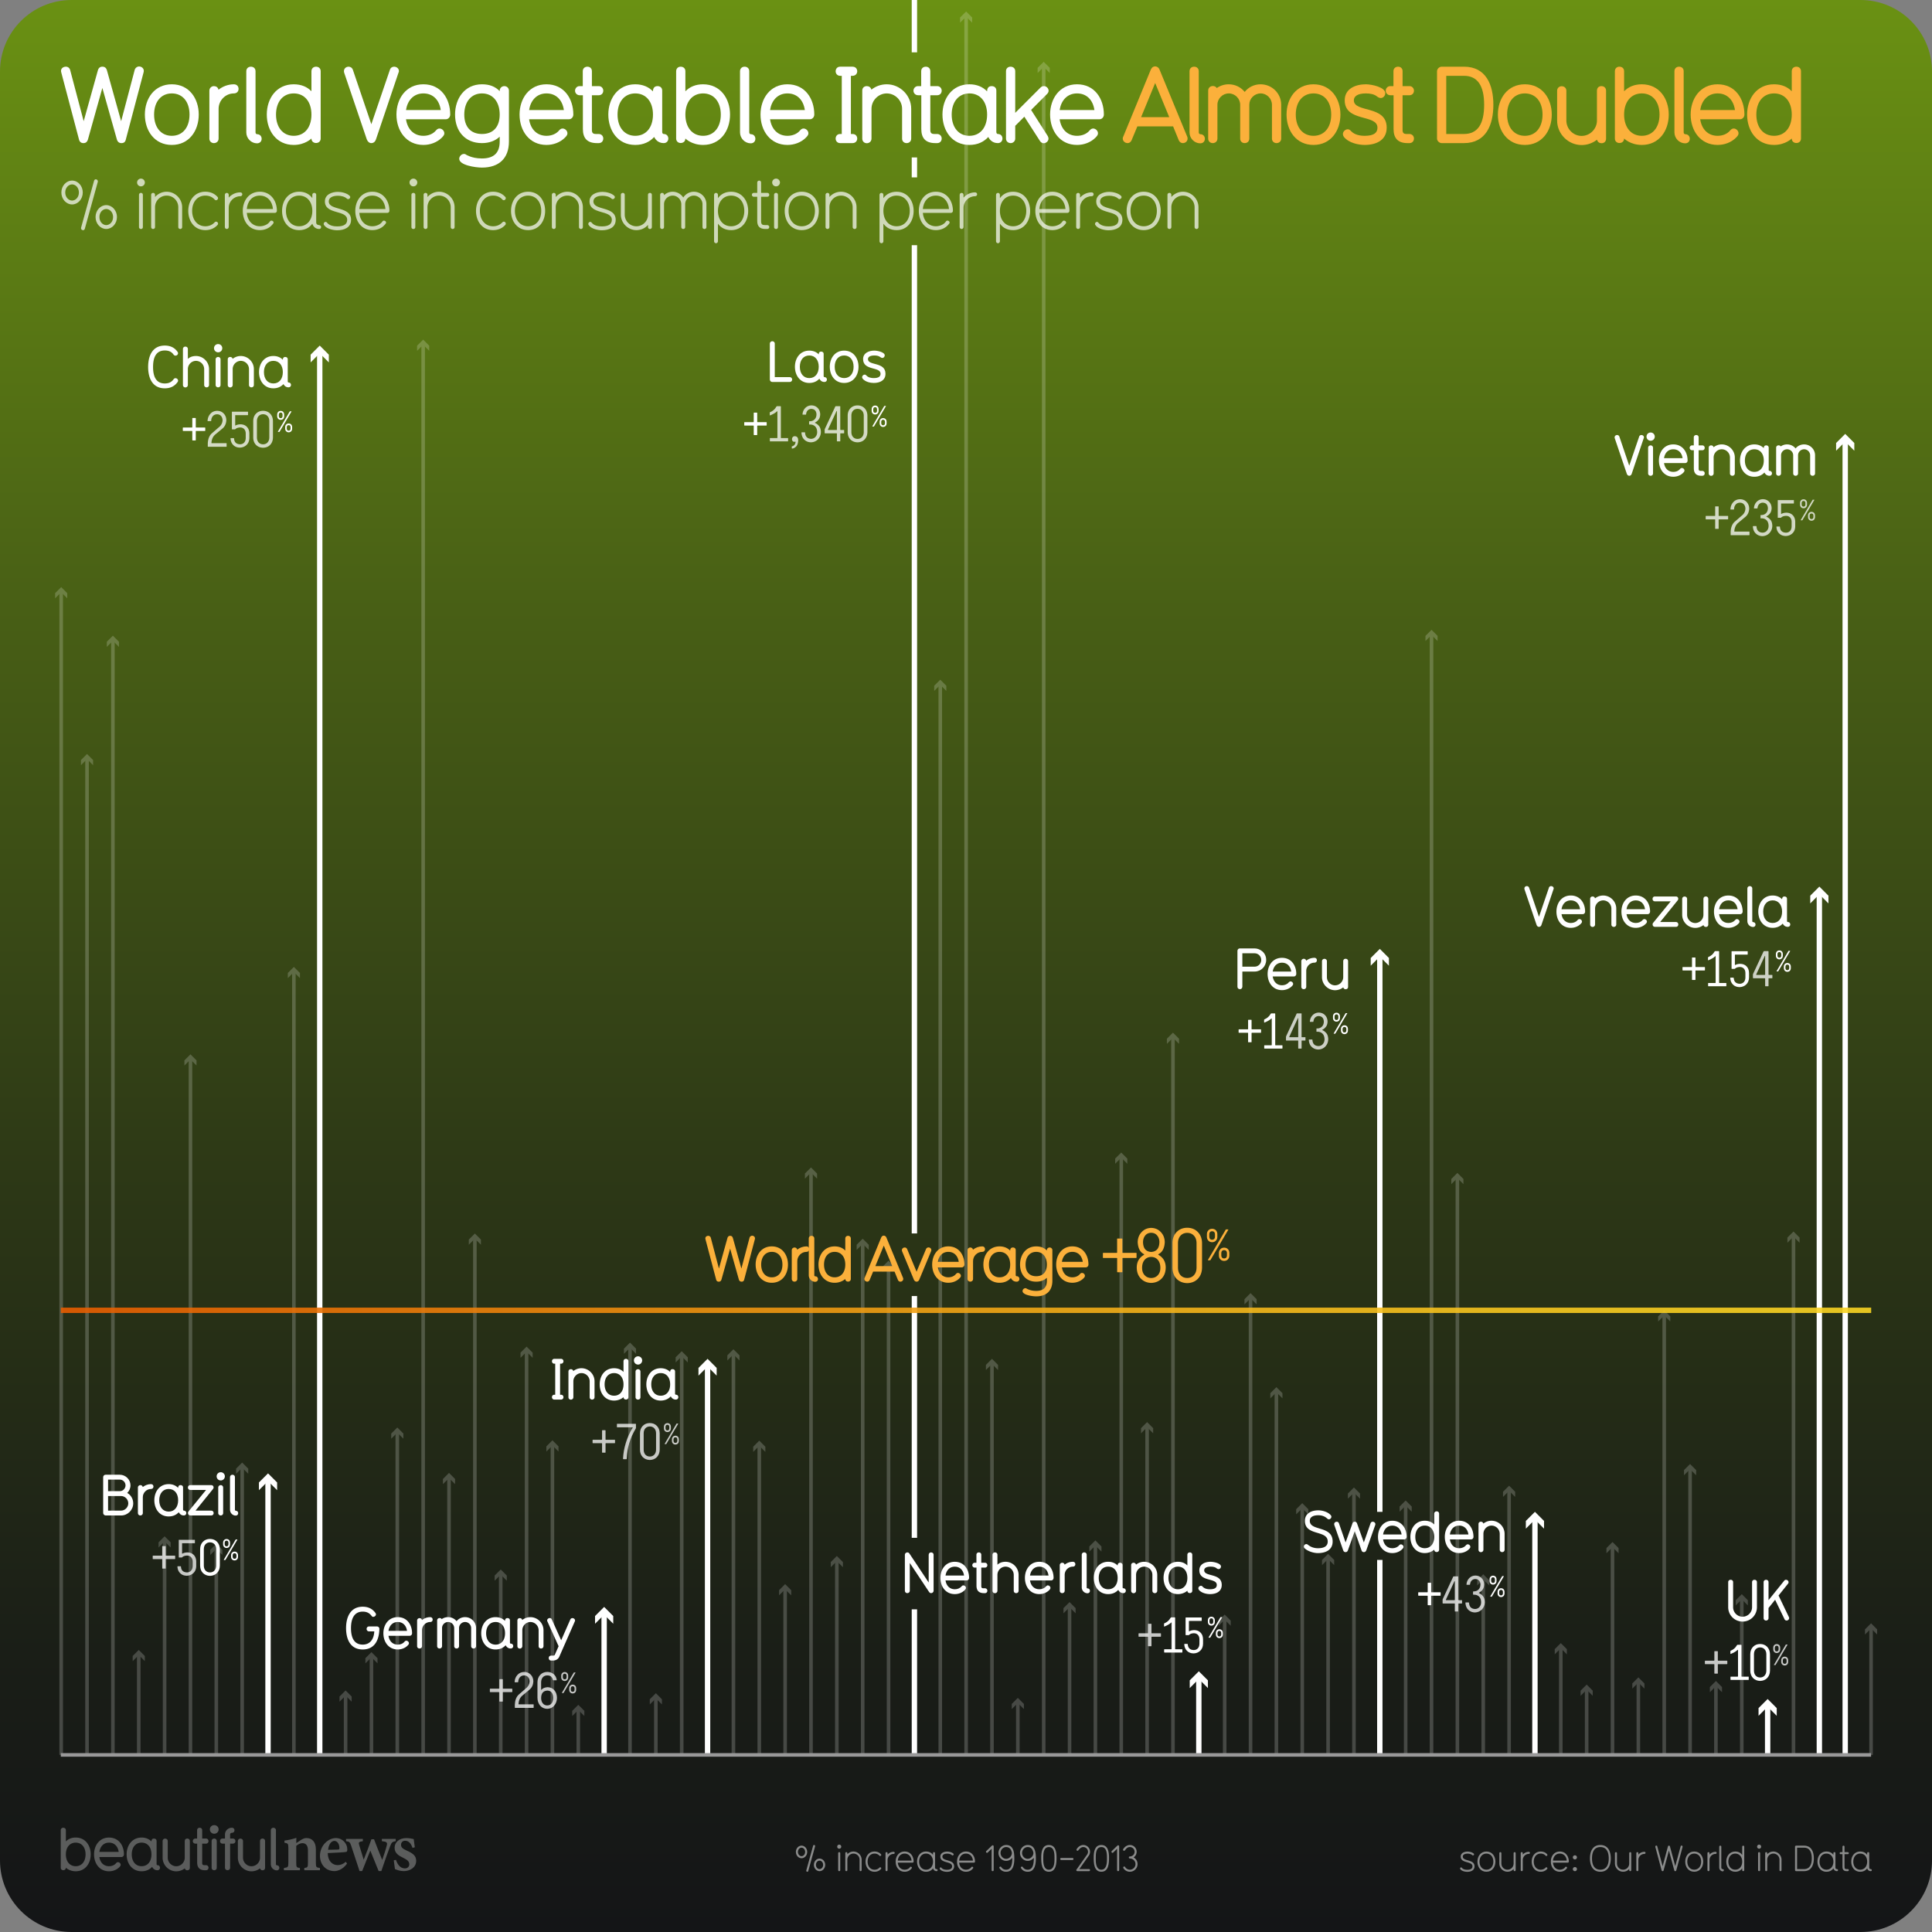 <svg xmlns="http://www.w3.org/2000/svg" xmlns:xlink="http://www.w3.org/1999/xlink" viewBox="0 0 1080 1080"><rect x="0" y="0" width="1080" height="1080" fill="#808080" stroke="none"/><style><![CDATA[.R{fill:#fff}.S{fill:none}.T{stroke-miterlimit:10}.U{enable-background:new}.V{stroke:#fff}.W{stroke-width:2}.X{opacity:.2}.Y{opacity:.75}.Z{stroke-width:3}]]></style><linearGradient id="A" gradientUnits="userSpaceOnUse" x1="540" y1="1080" x2="540" y2="0"><stop offset="0" stop-color="#141517"/><stop offset=".145" stop-color="#1a1e17"/><stop offset=".383" stop-color="#2c3716"/><stop offset=".685" stop-color="#485f15"/><stop offset="1" stop-color="#6a9113"/></linearGradient><path d="M1040 1080H40c-22.09 0-40-17.91-40-40V40C0 17.91 17.91 0 40 0h1000c22.09 0 40 17.91 40 40v1000c0 22.09-17.91 40-40 40z" fill="url(#A)"/><g opacity=".3" class="R"><path d="M42.328 1046.045c-3.568 0-5.47-1.97-5.503-2.002 0 .935-.7 1.4-1.468 1.4-.7 0-1.4-.467-1.4-1.4v-20.88a1.35 1.35 0 0 1 1.401-1.434c.767 0 1.468.467 1.468 1.4v6.238c1.334-1.368 3.168-2.17 5.503-2.17 5.37 0 8.373 4.403 8.373 9.406 0 5.037-3.002 9.44-8.373 9.44zm0-16c-3.335 0-5.503 2.602-5.503 6.57 0 4.003 2.168 6.604 5.503 6.604s5.504-2.602 5.504-6.604c0-3.97-2.168-6.57-5.504-6.57zm25.555 8.037h-12.34c.467 3.136 2.468 5.137 5.403 5.137 1.5 0 3.002-.533 3.97-1.734.3-.333.634-.533 1.034-.533.734 0 1.5.667 1.5 1.468 0 .4-.1.7-.8 1.4-1.5 1.468-3.57 2.235-5.704 2.235-5.37 0-8.372-4.437-8.372-9.44 0-4.97 3.002-9.406 8.372-9.406 5.437 0 8.34 4.437 8.34 9.406 0 .734-.534 1.468-1.4 1.468zm-6.937-8.038c-3.136 0-4.97 2.3-5.403 5.17H66.35c-.467-3.202-2.468-5.17-5.403-5.17zM88 1045.478c-1.834 0-2.668-1.3-2.97-1.9-1.334 1.468-3.27 2.47-5.87 2.47-5.437 0-8.372-4.47-8.372-9.44s3.002-9.406 8.372-9.406c2.335 0 4.203.834 5.504 2.202v-.134c0-.367.133-1.5 1.4-1.5.7 0 1.468.367 1.468 1.4v12.875c0 .434.3.6.467.6.935 0 1.435.667 1.435 1.434a1.37 1.37 0 0 1-1.435 1.401zm-8.84-15.443c-3.336 0-5.504 2.602-5.504 6.57 0 4.003 2.168 6.604 5.504 6.604 3.37 0 5.504-2.602 5.504-6.604 0-3.97-2.135-6.57-5.504-6.57z"/><use xlink:href="#C"/><path d="M115.158 1045.478h-.567c-3.17 0-4.37-1.668-4.37-4.403V1030.6h-1c-.8 0-1.435-.634-1.435-1.4 0-.8.634-1.435 1.4-1.435h1v-4.637c0-.934.7-1.4 1.435-1.4s1.4.467 1.4 1.4v4.637h2.135c.934 0 1.4.768 1.4 1.4 0 .8-.533 1.434-1.4 1.434h-2.135v10.774c0 .934.333 1.268 1.268 1.268h.833c.868 0 1.435.634 1.435 1.4 0 .8-.533 1.435-1.4 1.435zm4.604-20.415a2.402 2.402 0 1 1 0-4.803 2.402 2.402 0 1 1 0 4.803zm0 20.414c-.733 0-1.467-.5-1.467-1.4V1029.2c0-.935.733-1.435 1.467-1.435a1.37 1.37 0 0 1 1.401 1.435v14.876c0 .935-.7 1.4-1.4 1.4zm10.376-14.877h-1.5v13.442c0 .935-.7 1.4-1.468 1.4-.7 0-1.4-.467-1.4-1.4V1030.6h-1.37c-.9 0-1.4-.667-1.4-1.4 0-.768.5-1.435 1.4-1.435h1.367v-2.27c0-2.135 1.77-3.77 3.836-3.77.968 0 1.468.667 1.468 1.434 0 .7-.5 1.4-1.468 1.4-.566 0-.967.434-.967.9v2.302h1.5c.967 0 1.468.667 1.468 1.435 0 .733-.5 1.4-1.468 1.4z"/><use xlink:href="#C" x="42.068"/><path d="M154.725 1045.544c-1.802 0-3.336-1.534-3.336-3.402v-18.98c0-.967.7-1.434 1.435-1.434s1.435.467 1.435 1.4v19.013c0 .4.3.567.467.567.934 0 1.435.667 1.435 1.435 0 .733-.5 1.4-1.435 1.4zm15.37-.066v-1.264c1.886-.237 2.046-.437 2.046-3.157v-6.7c0-2.8-1.248-4.017-3.064-4.017-1.237 0-2.345.6-3.47 1.493v9.476c0 2.527.187 2.658 2.06 2.896v1.264h-8.968v-1.264c2.254-.33 2.5-.4 2.5-3v-8.2c0-2.446-.303-2.565-2.185-2.922v-1.184c2.173-.292 4.63-.807 6.653-1.533l-.052 2.95 2.6-1.745c1.16-.713 2-1.086 3.16-1.086 3.194 0 5.2 2.338 5.2 6.3v7.5c0 2.54.237 2.657 2.277 2.92v1.264h-8.74zm23.9-3.703c-2.458 3.427-5.488 4.178-7.014 4.178-5.142 0-8.124-3.936-8.124-8.594 0-2.745 1.183-5.396 2.832-7.062 1.74-1.8 3.945-2.814 6.082-2.814 3.73 0 6.396 3.126 6.37 6.347-.014.715-.08 1.277-.612 1.4-.767.184-6.17.5-10.318.647.062 4.587 2.717 6.74 5.556 6.74 1.572 0 3.104-.597 4.543-1.866l.686 1.014zm-7.07-12.7c-1.667 0-3.167 1.807-3.516 4.963l5.486-.118c.6-.026.848-.146.848-.792.04-2.022-1.037-4.053-2.818-4.053zm34.284.145c-1.943.343-2.248.624-3.105 2.765-1.33 3.462-3.102 8.53-4.934 13.94h-1.512l-4.65-11.46-4.55 11.46h-1.472l-4.685-14.192c-.687-1.985-.94-2.274-2.855-2.512v-1.25h9.397v1.25c-2.325.345-2.535.672-2.058 2.133l2.52 8.214c1.507-3.68 2.988-7.62 4.327-11.424h1.456c1.4 3.76 2.986 7.702 4.573 11.568.742-2.107 2.062-5.964 2.557-8.108.412-1.674-.008-2.078-2.753-2.383v-1.25h7.742v1.25zm9.4 3.746c-.92-2.606-2.155-3.984-4.2-3.984-1.206 0-2.225.86-2.225 2.266 0 1.497 1.046 2.264 3.16 3.216 3.278 1.496 5.3 2.787 5.3 5.736 0 3.85-3.6 5.764-6.945 5.764-2.06 0-4.088-.737-4.92-1.16l-.662-4.892 1.252-.224c.8 2.5 2.33 4.75 4.976 4.75 1.505 0 2.438-.952 2.438-2.28 0-1.423-.76-2.333-3.092-3.467-2.67-1.295-5.107-2.64-5.107-5.775 0-3.046 2.533-5.42 6.565-5.42 1.818 0 3.242.396 4.112.567l.62 4.577-1.25.328z"/></g><g opacity=".5" class="R"><path d="M820.2 1046.357c-1.2 0-3.22-.42-3.92-1.58-.08-.12-.08-.22-.08-.3 0-.32.28-.6.58-.6.12 0 .32.1.44.28.72.88 2 1.06 2.98 1.06 1.94 0 2.92-.64 2.92-1.94 0-3.02-6.562-1.42-6.562-5.422 0-2.02 2.02-2.8 3.84-2.8 1.04 0 2.64.36 3.44 1.16.12.12.18.26.18.38a.65.65 0 0 1-.62.6.53.53 0 0 1-.38-.16c-.62-.6-1.74-.84-2.62-.84-1.76 0-2.7.68-2.7 1.66 0 2.8 6.562 1.32 6.562 5.422 0 2.28-2 3.08-4.06 3.08z"/><use xlink:href="#D"/><use xlink:href="#E"/><use xlink:href="#F"/><path d="M864.84 1044.797c-.88.98-2.1 1.52-3.58 1.52-3.22 0-5.02-2.64-5.02-5.66 0-3 1.8-5.64 5.02-5.64 1.48 0 2.7.54 3.58 1.52a.53.53 0 0 1 .16.381.63.63 0 0 1-.58.6c-.14 0-.28-.06-.42-.2-.66-.74-1.58-1.16-2.74-1.16-2.36 0-3.88 1.9-3.88 4.5s1.52 4.52 3.88 4.52c1.16 0 2.08-.44 2.74-1.16.14-.14.28-.2.42-.2.3 0 .58.26.58.58a.57.57 0 0 1-.16.399zm11.582-3.56h-8.302c.18 2.28 1.66 3.94 3.84 3.94 1.08 0 2.36-.48 2.94-1.38.14-.22.3-.28.48-.28.3 0 .62.24.62.54 0 .18 0 .22-.38.66-.92 1.08-2.26 1.6-3.66 1.6-3.22 0-5.02-2.64-5.02-5.66 0-3 1.8-5.64 5.02-5.64s5.02 2.66 5.02 5.64c0 .3-.28.58-.56.58zm-4.46-5.08c-2.4 0-3.66 1.84-3.84 3.94h7.7c-.18-2.28-1.66-3.94-3.86-3.94zm8.438 3.26c-.64 0-1.16-.5-1.16-1.14s.52-1.14 1.16-1.14c.62 0 1.12.5 1.12 1.14s-.5 1.14-1.12 1.14zm0 6.562c-.64 0-1.16-.5-1.16-1.14s.52-1.14 1.16-1.14c.62 0 1.12.5 1.12 1.14s-.5 1.14-1.12 1.14zm14.22.34c-4.3 0-5.82-3.56-5.82-7.46 0-3.92 1.52-7.482 5.82-7.482 4.28 0 5.82 3.562 5.82 7.482 0 3.9-1.54 7.46-5.82 7.46zm0-13.803c-3.32 0-4.682 2.6-4.682 6.342 0 3.72 1.36 6.32 4.682 6.32 3.3 0 4.68-2.6 4.68-6.32 0-3.74-1.38-6.342-4.68-6.342z"/><use xlink:href="#E" x="64.62"/><use xlink:href="#F" x="64.62"/><path d="M940.562 1032.455l-3.52 13.103a.55.55 0 0 1-.56.42c-.24 0-.48-.14-.54-.42l-3-11.083-2.98 11.083c-.06.28-.3.42-.54.42-.26 0-.48-.14-.56-.42l-3.52-13.103c-.02-.06-.02-.12-.02-.18a.58.58 0 0 1 .58-.58c.26 0 .46.14.52.44l3 11.082 2.98-11.082c.08-.28.3-.4.54-.4.26 0 .48.12.56.4l2.98 11.082 3-11.082c.08-.3.28-.44.52-.44a.58.58 0 0 1 .58.58c0 .06 0 .12-.02.18z"/><use xlink:href="#D" x="116.16"/><use xlink:href="#F" x="104.38"/><path d="M963.058 1046.098c-1.08 0-1.98-1-1.98-2.12v-11.683c0-.36.3-.56.58-.56.26 0 .56.2.56.56v11.683c0 1.28 1.42.54 1.42 1.44 0 .34-.24.68-.58.68zm11.422-.12c-.28 0-.58-.2-.58-.56v-1c-.84 1.18-2.14 1.9-3.88 1.9-3.22 0-5.02-2.64-5.02-5.66 0-3 1.8-5.64 5.02-5.64 1.74 0 3.04.72 3.88 1.88v-4.6c0-.36.3-.56.58-.56.26 0 .56.2.56.56v13.122c0 .36-.3.56-.56.56zm-4.46-9.822c-2.36 0-3.88 1.9-3.88 4.5s1.52 4.52 3.88 4.52c2.38 0 3.88-1.92 3.88-4.52s-1.5-4.5-3.88-4.5z"/><use xlink:href="#G"/><path d="M995.318 1045.978c-.28 0-.58-.2-.58-.56v-5.84c0-1.9-1.52-3.42-3.42-3.42a3.42 3.42 0 0 0-3.421 3.421v5.84c0 .36-.3.56-.56.56-.28 0-.58-.2-.58-.56v-9.502c0-.36.3-.56.58-.56.26 0 .56.2.56.56v.64c.9-.98 2.08-1.54 3.42-1.54a4.6 4.6 0 0 1 4.561 4.561v5.84c0 .36-.3.56-.56.56zm13.142 0h-4.44c-.3 0-.58-.28-.58-.56v-13.122c0-.3.28-.56.58-.56h4.44c4.12 0 5.48 3.44 5.48 7.102 0 3.72-1.36 7.142-5.48 7.142zm0-13.123h-3.88v11.982h3.88c3.42 0 4.34-2.96 4.34-5.98 0-3.562-1.24-6.002-4.34-6.002z"/><use xlink:href="#H"/><path d="M1032.938 1045.978h-.62c-1.58 0-2.36-.78-2.36-2.34v-7.142h-1.02c-.36 0-.56-.3-.56-.58 0-.26.2-.56.56-.56h1.02v-3.06c0-.36.3-.56.58-.56s.56.2.56.56v3.06h1.84c.36 0 .56.3.56.56 0 .28-.2.58-.56.58h-1.84v7.142c0 .98.28 1.2 1.22 1.2h.62c.36 0 .56.3.56.58 0 .26-.2.56-.56.56z"/><use xlink:href="#H" x="18.88"/></g><g opacity=".5" class="R"><path d="M448.073 1038.756c-1.74 0-3.16-1.58-3.16-3.52s1.42-3.5 3.16-3.5c1.72 0 3.143 1.56 3.143 3.5s-1.422 3.52-3.143 3.52zm0-5.9c-1 0-2.02.94-2.02 2.38s1.02 2.38 2.02 2.38 2.002-.94 2.002-2.38-1-2.38-2.002-2.38zm7.563-.74l-3.82 13.804c-.1.28-.26.42-.5.42-.3 0-.62-.24-.62-.58 0-.06 0-.12.02-.16l3.822-13.803c.1-.3.28-.44.52-.44a.63.63 0 0 1 .6.6c0 .04 0 .08-.02.16zm2.48 13.863c-1.72 0-3.14-1.58-3.14-3.52 0-1.92 1.42-3.5 3.14-3.5 1.74 0 3.16 1.58 3.16 3.5 0 1.94-1.42 3.52-3.16 3.52zm0-5.88c-1 0-2 .94-2 2.36 0 1.44 1 2.38 2 2.38 1.02 0 2.02-.94 2.02-2.38 0-1.42-1.002-2.36-2.02-2.36z"/><use xlink:href="#G" x="-514.223"/><path d="M481.095 1045.978c-.28 0-.58-.2-.58-.56v-5.84c0-1.9-1.52-3.42-3.42-3.42a3.42 3.42 0 0 0-3.42 3.421v5.84c0 .36-.3.56-.56.56-.28 0-.58-.2-.58-.56v-9.502c0-.36.3-.56.58-.56.26 0 .56.2.56.56v.64c.898-.98 2.08-1.54 3.42-1.54a4.6 4.6 0 0 1 4.561 4.561v5.84c0 .36-.3.56-.56.56zm11.36-1.18c-.88.98-2.102 1.52-3.58 1.52-3.22 0-5.02-2.64-5.02-5.66 0-3 1.8-5.64 5.02-5.64 1.48 0 2.7.54 3.58 1.52a.53.53 0 0 1 .16.38.63.63 0 0 1-.58.6c-.14 0-.28-.06-.42-.2-.66-.74-1.58-1.16-2.74-1.16-2.36 0-3.88 1.9-3.88 4.5s1.52 4.52 3.88 4.52c1.16 0 2.08-.44 2.74-1.16.14-.14.28-.2.42-.2.3 0 .58.26.58.58 0 .14-.04.26-.16.4zm7.12-8.46a3.42 3.42 0 0 0-3.42 3.42v5.66c0 .36-.3.56-.56.56-.28 0-.58-.2-.58-.56v-9.502c0-.36.3-.56.58-.56.26 0 .56.2.56.56v.82c.898-.98 2.08-1.54 3.42-1.54.36 0 .58.3.58.56a.58.58 0 0 1-.58.581z"/><use xlink:href="#I"/><path d="M523.554 1045.978h-.02c-.66 0-1.6-.36-1.98-1.56-.84 1.18-2.14 1.9-3.88 1.9-3.262 0-5.02-2.68-5.02-5.66 0-3.02 1.8-5.64 5.02-5.64 1.74 0 3.04.72 3.88 1.88v-.98c0-.32.262-.56.582-.56.28 0 .56.2.56.56v8.063c0 1.28 1.44.48 1.44 1.44a.55.55 0 0 1-.58.561zm-5.88-9.822c-2.36 0-3.88 1.9-3.88 4.5s1.52 4.52 3.88 4.52c2.38 0 3.88-1.92 3.88-4.52s-1.5-4.5-3.88-4.5zm11.626 10.2c-1.2 0-3.22-.42-3.92-1.58-.08-.12-.08-.22-.08-.3 0-.32.28-.6.58-.6.12 0 .32.1.44.28.72.88 2 1.06 2.98 1.06 1.94 0 2.922-.64 2.922-1.94 0-3.02-6.562-1.42-6.562-5.422 0-2.02 2.02-2.8 3.842-2.8 1.04 0 2.64.36 3.44 1.16a.56.56 0 0 1 .18.38.65.65 0 0 1-.619.6.53.53 0 0 1-.38-.16c-.62-.6-1.74-.84-2.62-.84-1.762 0-2.7.68-2.7 1.66 0 2.8 6.56 1.32 6.56 5.422 0 2.28-2 3.08-4.06 3.08z"/><use xlink:href="#I" x="34.299"/><path d="M554.892 1045.978c-.3 0-.56-.22-.56-.56v-11.962l-2.182 2.12a.49.49 0 0 1-.379.18c-.32 0-.602-.3-.602-.62 0-.12.08-.26.182-.38l3.16-3.06c.16-.12.32-.16.38-.16.42 0 .58.3.58.7v13.183c0 .34-.24.56-.58.56z"/><use xlink:href="#J"/><use xlink:href="#J" x="12.04"/><use xlink:href="#K"/><path d="M599.5 1039.756h-6.262a.58.58 0 0 1-.58-.58c0-.26.22-.56.58-.56h6.262a.56.56 0 0 1 .58.56c0 .28-.2.58-.58.58zm9.28 6.222h-6.54c-.34 0-.58-.28-.58-.56 0-.12.06-.24.12-.32l5.96-8.422a2.81 2.81 0 0 0 .461-1.501c0-1.46-1.16-2.66-2.62-2.66-1.9 0-2.66 2.08-3.2 2.08-.3 0-.62-.24-.62-.56 0-.46 1.52-2.66 3.82-2.66a3.77 3.77 0 0 1 3.762 3.741c0 .76-.24 1.56-.7 2.2l-5.3 7.52h5.44c.36 0 .56.3.56.58 0 .26-.2.56-.56.56z"/><use xlink:href="#K" x="29.34"/><path d="M625.028 1045.978c-.3 0-.56-.22-.56-.56v-11.962l-2.18 2.12a.49.49 0 0 1-.381.18c-.32 0-.6-.3-.6-.62 0-.12.08-.26.18-.38l3.16-3.06c.16-.12.32-.16.38-.16.42 0 .58.3.58.7v13.183c0 .34-.24.56-.58.56zm6.58.34c-1.56 0-2.88-.82-3.64-2.02-.06-.12-.08-.24-.08-.32a.63.63 0 0 1 .58-.601c.18 0 .34.1.46.3.56.9 1.56 1.5 2.68 1.5 1.72 0 3.14-1.42 3.14-3.12a3.13 3.13 0 0 0-3.121-3.141h-.02a.58.58 0 0 1-.58-.58c0-.34.28-.56.58-.56h.02a2.65 2.65 0 0 0 2.621-2.641c0-1.44-1.2-2.62-2.62-2.62-2.18 0-2.46 2.08-3.26 2.08-.3 0-.6-.24-.6-.56 0-.44 1.52-2.66 3.86-2.66 2.06 0 3.762 1.7 3.762 3.76 0 1.36-.68 2.5-1.72 3.16 1.36.72 2.22 2.12 2.22 3.74 0 2.34-1.9 4.28-4.28 4.28z"/></g><g class="U X"><path d="M34.2 981V330.48" class="S T V W"/><use xlink:href="#L" class="R"/></g><g class="U X"><path d="M48.654 981V423.77" class="S T V W"/><use xlink:href="#M" class="R"/></g><g class="U X"><path d="M63.108 981V357.632" class="S T V W"/><use xlink:href="#L" x="28.906" y="27.153" class="R"/></g><g class="U X"><path d="M77.56 981v-56.394" class="S T V W"/><use xlink:href="#L" x="43.36" y="594.127" class="R"/></g><g class="U X"><path d="M92.014 981V861.083" class="S T V W"/><use xlink:href="#L" x="57.813" y="530.604" class="R"/></g><g class="U X"><path d="M106.468 981v-389.34" class="S T V W"/><use xlink:href="#L" x="72.266" y="261.179" class="R"/></g><g class="U X"><path d="M120.92 981V865.265" class="S T V W"/><use xlink:href="#L" x="86.72" y="534.787" class="R"/></g><g class="U X"><path d="M135.374 981V819.863" class="S T V W"/><use xlink:href="#L" x="101.173" y="489.384" class="R"/></g><g class="U"><path d="M149.828 981V827.05" class="S T V Z"/><use xlink:href="#N" class="R"/><g class="X"><path d="M164.28 981V542.795" class="S T V W"/><use xlink:href="#L" x="130.08" y="212.317" class="R"/></g><path d="M178.734 981V196.612" class="S T V Z"/><use xlink:href="#N" x="28.906" y="-630.439" class="R"/><g class="X"><path d="M193.188 981v-33.74" class="S T V W"/><use xlink:href="#L" x="158.986" y="616.78" class="R"/><path d="M207.64 981v-55.167" class="S T V W"/><use xlink:href="#L" x="173.44" y="595.353" class="R"/><path d="M222.094 981V800.262" class="S T V W"/><use xlink:href="#L" x="187.893" y="469.782" class="R"/><path d="M236.548 981V192.134" class="S T V W"/><use xlink:href="#L" x="202.346" y="-138.345" class="R"/><path d="M251 981V825.653" class="S T V W"/><use xlink:href="#L" x="216.8" y="495.173" class="R"/><path d="M265.454 981v-289.16" class="S T V W"/><use xlink:href="#L" x="231.253" y="361.359" class="R"/><path d="M279.908 981V879.644" class="S T V W"/><use xlink:href="#L" x="245.706" y="549.165" class="R"/><path d="M294.36 981v-225.95" class="S T V W"/><use xlink:href="#L" x="260.16" y="424.569" class="R"/><path d="M308.814 981V807.435" class="S T V W"/><use xlink:href="#L" x="274.613" y="476.957" class="R"/><path d="M323.268 981v-25.717" class="S T V W"/><use xlink:href="#L" x="289.066" y="624.803" class="R"/></g><path d="M337.72 981V901.7" class="S T V Z"/><use xlink:href="#O" class="R"/><g class="X"><path d="M352.175 981V752.814" class="S T V W"/><use xlink:href="#L" x="317.973" y="422.335" class="R"/><path d="M366.628 981V948.8" class="S T V W"/><use xlink:href="#L" x="332.428" y="618.322" class="R"/><path d="M381.08 981v-223.37" class="S T V W"/><use xlink:href="#L" x="346.88" y="427.149" class="R"/></g><path d="M395.535 981V763.02" class="S T V Z"/><use xlink:href="#N" x="245.706" y="-64.032" class="R"/><g class="X"><path d="M409.988 981V756.527" class="S T V W"/><use xlink:href="#L" x="375.788" y="426.047" class="R"/><path d="M424.44 981V807.624" class="S T V W"/><use xlink:href="#L" x="390.24" y="477.145" class="R"/><path d="M438.895 981v-93.175" class="S T V W"/><use xlink:href="#L" x="404.693" y="557.345" class="R"/><path d="M453.348 981V654.9" class="S T V W"/><use xlink:href="#L" x="419.148" y="324.421" class="R"/><path d="M467.8 981V872.093" class="S T V W"/><use xlink:href="#L" x="433.6" y="541.614" class="R"/><path d="M482.255 981V694.733" class="S T V W"/><use xlink:href="#L" x="448.053" y="364.253" class="R"/><path d="M496.708 981V707.004" class="S T V W"/><use xlink:href="#L" x="462.508" y="376.524" class="R"/><path d="M525.615 981V382.237" class="S T V W"/><use xlink:href="#L" x="491.413" y="51.757" class="R"/><path d="M554.52 981V761.876" class="S T V W"/><use xlink:href="#L" x="520.32" y="431.397" class="R"/><path d="M568.975 981v-29.587" class="S T V W"/><use xlink:href="#L" x="534.773" y="620.933" class="R"/><path d="M583.428 981V36.83" class="S T V W"/><use xlink:href="#L" x="549.228" y="-293.649" class="R"/><path d="M597.88 981V897.86" class="S T V W"/><use xlink:href="#L" x="563.68" y="567.382" class="R"/><path d="M612.335 981V863.377" class="S T V W"/><use xlink:href="#L" x="578.133" y="532.897" class="R"/><path d="M626.788 981V646.562" class="S T V W"/><use xlink:href="#M" x="578.135" y="222.794" class="R"/><path d="M641.24 981V797.24" class="S T V W"/><use xlink:href="#L" x="607.04" y="466.762" class="R"/><path d="M655.695 981V579.545" class="S T V W"/><use xlink:href="#L" x="621.493" y="249.065" class="R"/></g><path d="M670.148 981v-43.326" class="S T V Z"/><use xlink:href="#N" x="520.32" y="110.623" class="R"/><g class="X"><path d="M684.602 981v-76.153" class="S T V W"/><use xlink:href="#L" x="650.4" y="574.367" class="R"/><path d="M699.055 981v-255.84" class="S T V W"/><use xlink:href="#L" x="664.854" y="394.679" class="R"/><path d="M713.508 981V777.702" class="S T V W"/><use xlink:href="#L" x="679.308" y="447.223" class="R"/><path d="M727.962 981V842.55" class="S T V W"/><use xlink:href="#L" x="693.76" y="512.069" class="R"/><path d="M742.415 981V870.93" class="S T V W"/><use xlink:href="#L" x="708.214" y="540.449" class="R"/><path d="M756.868 981V833.802" class="S T V W"/><use xlink:href="#L" x="722.668" y="503.322" class="R"/><path d="M785.775 981V841.07" class="S T V W"/><use xlink:href="#L" x="751.574" y="510.59" class="R"/><path d="M800.228 981V354.36" class="S T V W"/><use xlink:href="#L" x="766.028" y="23.881" class="R"/><path d="M814.682 981V657.952" class="S T V W"/><use xlink:href="#L" x="780.48" y="327.473" class="R"/><path d="M829.135 981v-98.68" class="S T V W"/><use xlink:href="#L" x="794.934" y="551.839" class="R"/><path d="M843.588 981V832.795" class="S T V W"/><use xlink:href="#L" x="809.388" y="502.317" class="R"/></g><path d="M858.042 981V848.55" class="S T V Z"/><use xlink:href="#N" x="708.214" y="21.5" class="R"/><g class="X"><path d="M872.495 981v-60.2" class="S T V W"/><use xlink:href="#L" x="838.294" y="590.319" class="R"/><path d="M886.948 981v-37.012" class="S T V W"/><use xlink:href="#L" x="852.748" y="613.507" class="R"/><path d="M901.402 981V864.3" class="S T V W"/><use xlink:href="#L" x="867.2" y="533.811" class="R"/><path d="M915.855 981v-41.04" class="S T V W"/><use xlink:href="#L" x="881.654" y="609.48" class="R"/><path d="M930.308 981V734.754" class="S T V W"/><use xlink:href="#L" x="896.108" y="404.275" class="R"/><path d="M944.762 981V820.68" class="S T V W"/><use xlink:href="#L" x="910.56" y="490.202" class="R"/><path d="M959.215 981v-39.026" class="S T V W"/><use xlink:href="#L" x="925.014" y="611.494" class="R"/><path d="M973.67 981v-87.574" class="S T V W"/><use xlink:href="#L" x="939.468" y="562.947" class="R"/></g><path d="M988.122 981v-27.815" class="S T V Z"/><use xlink:href="#N" x="838.294" y="126.133" class="R"/><g class="X"><path d="M1002.575 981V690.705" class="S T V W"/><path d="M1005.966 694.69l-3.39-3.393-3.4 3.393v-2.88l3.4-3.39 3.39 3.39z" class="R"/></g><path d="M1017.028 981V499.04" class="S T V Z"/><use xlink:href="#O" x="679.307" y="-402.671" class="R"/><path d="M1031.482 981v-735.02" class="S T V Z"/><use xlink:href="#N" x="881.654" y="-581.073" class="R"/><g class="X"><path d="M1045.935 981v-71.276" class="S T V W"/><use xlink:href="#L" x="1011.734" y="579.244" class="R"/></g></g><defs><path id="B" d="M548.815 981H500.15v-81.362h48.663V981zm0-256.506H500.15v135.15h48.663v-135.15zm0-636.493H500.15v11.16h48.663V88zm0-88H500.15v29.26h48.663V0zm0 137.058H500.15v552.428h48.663V137.058z"/><path id="C" d="M104.714 1045.51c-.633 0-1.267-.367-1.4-1.1-1.334 1.034-2.97 1.668-4.804 1.668-4.136 0-7.604-3.436-7.604-7.605v-9.24a1.37 1.37 0 0 1 1.4-1.435c.768 0 1.468.5 1.468 1.4v9.272c0 2.602 2.168 4.77 4.736 4.77 2.603 0 4.77-2.17 4.77-4.77v-9.24c0-1.034.667-1.468 1.4-1.468.768 0 1.435.5 1.435 1.435v14.9c0 .934-.667 1.4-1.4 1.4z"/><path id="D" d="M830.92 1046.317c-3.22 0-5.02-2.64-5.02-5.66 0-3 1.8-5.64 5.02-5.64s5.02 2.64 5.02 5.64c0 3.02-1.8 5.66-5.02 5.66zm0-10.162c-2.36 0-3.88 1.9-3.88 4.5s1.52 4.52 3.88 4.52c2.38 0 3.88-1.92 3.88-4.52s-1.5-4.5-3.88-4.5z"/><path id="E" d="M846.7 1045.978c-.28 0-.58-.2-.58-.56v-.64c-.84.98-2.06 1.54-3.42 1.54-2.48 0-4.56-2.08-4.56-4.56v-5.842c0-.36.3-.56.58-.56.26 0 .56.2.56.56v5.842c0 1.9 1.52 3.42 3.42 3.42s3.42-1.52 3.42-3.42v-5.842c0-.36.3-.56.58-.56.26 0 .56.2.56.56v9.502c0 .36-.3.56-.56.56z"/><path id="F" d="M854.66 1036.336a3.42 3.42 0 0 0-3.421 3.42v5.66c0 .36-.3.56-.56.56-.28 0-.58-.2-.58-.56v-9.502c0-.36.3-.56.58-.56.26 0 .56.2.56.56v.82c.9-.98 2.08-1.54 3.42-1.54.36 0 .58.3.58.56a.58.58 0 0 1-.58.581z"/><path id="G" d="M983.357 1033.435c-.64 0-1.14-.5-1.14-1.14s.5-1.14 1.14-1.14 1.14.5 1.14 1.14-.5 1.14-1.14 1.14zm0 12.543c-.28 0-.58-.18-.58-.56v-9.502c0-.36.28-.56.58-.56.26 0 .56.18.56.56v9.502c0 .36-.26.56-.56.56z"/><path id="H" d="M1026.88 1045.978h-.02c-.66 0-1.6-.36-1.98-1.56-.84 1.18-2.14 1.9-3.88 1.9-3.26 0-5.02-2.68-5.02-5.66 0-3.02 1.8-5.64 5.02-5.64 1.74 0 3.04.72 3.88 1.88v-.98c0-.32.26-.56.58-.56.28 0 .56.2.56.56v8.063c0 1.28 1.44.48 1.44 1.44a.55.55 0 0 1-.58.561zm-5.88-9.822c-2.36 0-3.88 1.9-3.88 4.5s1.52 4.52 3.88 4.52c2.38 0 3.88-1.92 3.88-4.52s-1.5-4.5-3.88-4.5z"/><path id="I" d="M510.173 1041.236h-8.3c.18 2.28 1.66 3.94 3.84 3.94 1.08 0 2.36-.48 2.94-1.38a.52.52 0 0 1 .479-.28c.3 0 .62.24.62.54 0 .18 0 .22-.38.66-.92 1.08-2.26 1.6-3.66 1.6-3.22 0-5.02-2.64-5.02-5.66 0-3 1.8-5.64 5.02-5.64s5.02 2.66 5.02 5.64a.61.61 0 0 1-.561.58zm-4.46-5.08c-2.4 0-3.66 1.84-3.84 3.94h7.7c-.18-2.28-1.66-3.94-3.86-3.94z"/><path id="J" d="M562.45 1046.317c-1.68 0-2.88-.72-3.7-1.98a.47.47 0 0 1-.121-.34c0-.3.3-.56.6-.56.16 0 .32.08.46.26.64.94 1.48 1.48 2.76 1.48 2.52 0 3.422-2.4 3.422-6.32v-.34c-.84 1.08-2.12 1.72-3.422 1.72-2.4 0-4.3-2.08-4.3-4.42 0-2.36 1.9-4.44 4.3-4.44 4.182 0 4.563 4.302 4.563 7.462 0 3.74-.8 7.48-4.563 7.48zm0-13.803c-1.72 0-3.14 1.52-3.14 3.3 0 1.76 1.422 3.28 3.14 3.28 1.56 0 3.2-1.38 3.2-3.4-.36-1.7-1.16-3.18-3.2-3.18z"/><path id="K" d="M586.33 1046.317c-4.242 0-4.28-5.08-4.28-8.002 0-2.86.44-6.94 4.26-6.94 3.742 0 4.3 3.84 4.3 6.94 0 2.9-.06 8.002-4.28 8.002zm3.14-8.002c0-2.86-.4-5.8-3.14-5.8-3.002 0-3.143 3.68-3.143 5.8v1.28c0 2.32.44 5.582 3.12 5.582 2.74 0 3.162-3.26 3.162-5.582v-1.28z"/><path id="L" d="M37.592 334.463l-3.39-3.393-3.39 3.393v-2.88l3.39-3.39 3.39 3.39z"/><path id="M" d="M52.045 427.752l-3.4-3.393-3.39 3.393v-2.88l3.39-3.39 3.4 3.39z"/><path id="N" d="M154.914 833.027l-5.086-5.09-5.086 5.09v-4.318l5.086-5.086 5.086 5.086z"/><path id="O" d="M342.807 907.686l-5.086-5.09-5.086 5.09v-4.32l5.086-5.086 5.086 5.086z"/><path id="P" d="M450.8 699.8c-2.77 0-5.11 2.34-5.11 5.147v9.97c0 1.008-.756 1.548-1.584 1.548-.756 0-1.512-.54-1.512-1.512v-16.055c0-1.008.828-1.548 1.512-1.548.72 0 1.404.396 1.548 1.225 1.404-1.152 3.312-1.836 5.147-1.836 1.044 0 1.584.72 1.584 1.548 0 .792-.54 1.512-1.584 1.512z"/><path id="Q" d="M121.334 861.88c1.003 1.04 1.522 2.397 1.56 4.074v9.242c-.036 1.677-.556 3.044-1.56 4.102-1.003 1.04-2.324 1.576-3.965 1.613-1.622-.037-2.944-.574-3.965-1.613-1.003-1.058-1.513-2.425-1.53-4.102v-9.242c.02-1.677.528-3.035 1.53-4.074 1.02-1.058 2.343-1.595 3.965-1.613 1.64.02 2.962.556 3.965 1.613zm-7.4 4.074v9.242c.02 1.13.328 2.042.93 2.734.62.692 1.458 1.048 2.516 1.066 1.058-.02 1.896-.374 2.516-1.066s.938-1.604.957-2.734v-9.242c-.02-1.13-.337-2.032-.957-2.707-.62-.692-1.458-1.048-2.516-1.066-1.058.02-1.896.374-2.516 1.066-.602.675-.91 1.577-.93 2.707v-.027.027z"/><path id="R" d="M128.055 860.896c.35.372.53.85.542 1.435v.99c-.01.584-.19 1.063-.542 1.435s-.82.563-1.403.573c-.574-.01-1.036-.2-1.387-.573-.36-.372-.548-.85-.558-1.435v-.99c.01-.584.196-1.062.558-1.435.35-.372.813-.562 1.387-.573.584.01 1.052.2 1.403.573zm-2.152 11.16h-.7c-.128.01-.16-.042-.096-.16l6.567-11.175c.042-.128.11-.18.207-.16h.702c.116-.01.148.038.096.144l-6.584 11.176c-.043.127-.106.186-.19.175zm-.303-8.783c.042.743.393 1.12 1.052 1.132.67-.01 1.02-.39 1.052-1.132v-.894c-.03-.743-.382-1.12-1.052-1.132-.66.01-1 .39-1.052 1.132v.894zm4.13 8.448c-.36-.372-.548-.845-.56-1.42v-.972c.01-.574.197-1.047.56-1.42.35-.36.813-.548 1.387-.56.584.01 1.052.197 1.402.56.35.372.53.845.542 1.42v.972c-.01.574-.19 1.047-.542 1.42s-.818.563-1.402.574c-.574-.01-1.036-.202-1.387-.574zm2.438-1.467v-.876c-.03-.723-.383-1.1-1.052-1.1-.66.01-1 .378-1.053 1.1v.876c.043.733.394 1.105 1.053 1.116.67-.01 1.02-.383 1.052-1.116v-.016.016z"/><path id="S" d="M540.386 883.473h-11.84c.448 3.008 2.368 4.928 5.184 4.928 1.44 0 2.88-.513 3.81-1.664.287-.32.607-.512.99-.512.704 0 1.44.64 1.44 1.407 0 .385-.097.672-.77 1.344-1.44 1.408-3.424 2.145-5.472 2.145-5.15 0-8.03-4.256-8.03-9.056 0-4.768 2.88-9.023 8.03-9.023 5.216 0 8 4.256 8 9.023 0 .704-.512 1.408-1.344 1.408zm-6.656-7.712c-3.007 0-4.768 2.208-5.184 4.96h10.368c-.448-3.072-2.368-4.96-5.185-4.96z"/><path id="T" d="M587.616 883.473h-11.84c.448 3.008 2.368 4.928 5.184 4.928 1.44 0 2.88-.513 3.808-1.664.288-.32.608-.512.992-.512.704 0 1.44.64 1.44 1.407 0 .385-.096.672-.768 1.344-1.44 1.408-3.424 2.145-5.472 2.145-5.15 0-8.03-4.256-8.03-9.056 0-4.768 2.88-9.023 8.03-9.023 5.216 0 8 4.256 8 9.023 0 .704-.512 1.408-1.344 1.408zm-6.655-7.712c-3.008 0-4.768 2.208-5.184 4.96h10.367c-.448-3.072-2.368-4.96-5.184-4.96z"/><path id="U" d="M654.365 904.362l.328-.246h1.94c.2 0 .29.09.273.273v17.28c-.037.2.045.292.246.273h3.555c.2-.036.282.046.246.246v1.34c.018.2-.064.282-.246.246h-9.68c-.2.036-.292-.046-.273-.246v-1.34c-.02-.2.072-.282.273-.246h3.69c.182.02.264-.073.246-.273v-14.574c-.02-.22-.11-.237-.273-.055-.857.802-2.105 1.53-3.746 2.188-.146.073-.23.027-.246-.137v-1.395c0-.11.063-.19.19-.246 1.55-.656 2.707-1.687 3.473-3.1v-.027.027z"/><path id="V" d="M663.98 919.292c.146 1.97 1.24 3 3.28 3.1.947 0 1.723-.3 2.324-.93.583-.62.884-1.485.902-2.598v-2.488c0-.984-.265-1.786-.793-2.406-.547-.638-1.312-.966-2.297-.984-1.186.036-2.088.347-2.707.93-.092.128-.2.173-.355.137h-1.34c-.2.036-.283-.046-.246-.246v-9.38c-.037-.2.045-.282.246-.246h8.53c.2-.036.282.046.246.246v1.395c.036.2-.046.292-.246.273h-6.672c-.183-.036-.265.046-.246.246v5.414c0 .164.082.2.246.11.73-.4 1.63-.6 2.707-.63 1.477.02 2.66.483 3.555 1.395.91.91 1.376 2.16 1.395 3.746v2.488c-.037 1.64-.557 2.944-1.56 3.9s-2.26 1.467-3.773 1.504c-1.53-.037-2.753-.52-3.664-1.45-.93-.93-1.432-2.133-1.504-3.61-.037-.183.045-.265.246-.246h1.422c.2-.02.3.09.3.328v-.027.027z"/><path id="W" d="M678.56 904.31c.35.372.53.85.542 1.435v.99c-.01.584-.19 1.063-.542 1.435s-.818.563-1.402.573c-.574-.01-1.036-.2-1.388-.573-.36-.372-.547-.85-.558-1.435v-.99c.01-.584.196-1.062.558-1.435.352-.372.813-.562 1.388-.573.584.01 1.052.2 1.402.573zm-2.152 11.16h-.7c-.128.01-.16-.042-.096-.16l6.568-11.175c.042-.128.11-.18.207-.16h.7c.117-.01.148.038.096.144l-6.584 11.176c-.042.127-.106.186-.19.175zm-.303-8.783c.043.743.394 1.12 1.053 1.132.67-.01 1.02-.39 1.052-1.132v-.894c-.032-.743-.383-1.12-1.052-1.132-.66.01-1 .39-1.053 1.132v.894zm4.13 8.448c-.36-.372-.548-.845-.558-1.42v-.972c.01-.574.196-1.047.558-1.42.35-.36.813-.548 1.387-.56.585.01 1.053.197 1.403.56.35.372.53.845.542 1.42v.972c-.01.574-.19 1.047-.542 1.42s-.818.563-1.403.574c-.573-.01-1.036-.202-1.387-.574zm2.44-1.467v-.876c-.032-.723-.383-1.1-1.053-1.1-.66.01-1 .378-1.052 1.1v.876c.042.733.393 1.105 1.052 1.116.67-.01 1.02-.383 1.053-1.116v-.016.016z"/><path id="X" d="M797.816 892.012h-4.785c-.183.02-.265-.073-.246-.273v-1.395c-.02-.183.063-.265.246-.246h4.785c.2.036.292-.046.273-.246v-4.812c-.036-.2.046-.292.246-.273h1.45c.2-.02.282.073.246.273v4.813c-.02.2.073.282.273.246h4.785c.183-.02.265.063.246.246v1.395c.02.183-.063.273-.246.273h-4.785c-.2-.036-.292.046-.273.246v4.813c.036.2-.046.282-.246.246h-1.45c-.183.02-.265-.063-.246-.246v-4.812c.02-.2-.073-.282-.273-.246v-.027.027z"/><path id="Y" d="M161.303 216.53c-1.76 0-2.56-1.248-2.848-1.824-1.28 1.408-3.136 2.368-5.632 2.368-5.215 0-8.03-4.288-8.03-9.055s2.88-9.023 8.03-9.023c2.24 0 4.032.8 5.28 2.112v-.128c0-.352.128-1.44 1.344-1.44.672 0 1.408.352 1.408 1.344v12.35c0 .416.288.576.447.576.896 0 1.376.64 1.376 1.376 0 .672-.48 1.344-1.376 1.344zm-8.48-14.815c-3.2 0-5.28 2.496-5.28 6.304 0 3.84 2.08 6.335 5.28 6.335 3.232 0 5.28-2.496 5.28-6.335 0-3.808-2.048-6.304-5.28-6.304z"/><path id="Z" d="M107.226 240.9h-4.785c-.183.02-.265-.073-.246-.273v-1.395c-.02-.182.063-.264.246-.246h4.785c.2.037.292-.045.273-.246v-4.812c-.036-.2.046-.29.246-.273h1.45c.2-.018.282.073.246.273v4.813c-.02.2.073.283.273.246h4.785c.183-.018.265.064.246.246v1.395c.02.183-.063.273-.246.273h-4.785c-.2-.036-.292.046-.273.246v4.813c.036.2-.046.283-.246.246h-1.45c-.183.02-.265-.063-.246-.246v-4.812c.02-.2-.073-.282-.273-.246v-.027.027z"/><path id="a" d="M158.302 230.264c.35.372.53.85.542 1.435v.99c-.01.584-.19 1.063-.542 1.435s-.818.563-1.402.574c-.574-.01-1.036-.202-1.388-.574-.36-.372-.547-.85-.558-1.435v-.99c.01-.584.196-1.062.558-1.435.352-.372.813-.563 1.388-.574.584.01 1.052.202 1.402.574zm-2.152 11.16h-.7c-.128.01-.16-.042-.096-.16l6.568-11.175c.042-.127.11-.18.207-.16h.7c.117-.01.148.038.096.144l-6.584 11.175c-.042.127-.106.186-.19.175zm-.303-8.784c.043.744.394 1.12 1.053 1.132.67-.01 1.02-.388 1.052-1.132v-.893c-.032-.744-.383-1.12-1.052-1.132-.66.01-1 .388-1.053 1.132v.893zm4.13 8.45c-.36-.372-.548-.845-.558-1.42v-.972c.01-.574.196-1.047.558-1.42.35-.36.813-.547 1.387-.558.585.01 1.053.197 1.403.558.35.372.53.845.542 1.42v.972c-.01.574-.19 1.047-.542 1.42s-.818.563-1.403.574c-.573-.01-1.036-.202-1.387-.574zm2.44-1.467v-.876c-.032-.723-.383-1.09-1.053-1.1-.66.01-1 .377-1.052 1.1v.876c.042.733.393 1.105 1.052 1.116.67-.01 1.02-.383 1.053-1.116v-.016.016z"/><path id="b" d="M921.067 511.02h-11.84c.448 3.008 2.368 4.928 5.184 4.928 1.44 0 2.88-.513 3.81-1.664.287-.32.607-.512.99-.512.704 0 1.44.64 1.44 1.407 0 .385-.097.672-.77 1.344-1.44 1.408-3.424 2.145-5.472 2.145-5.15 0-8.03-4.256-8.03-9.056 0-4.768 2.88-9.023 8.03-9.023 5.216 0 8 4.256 8 9.023 0 .704-.512 1.408-1.344 1.408zm-6.656-7.71c-3.007 0-4.768 2.208-5.184 4.96h10.368c-.448-3.072-2.368-4.96-5.185-4.96z"/><path id="c" d="M96.04 81.02c-9.66 0-15.06-7.92-15.06-16.98 0-9 5.4-16.92 15.06-16.92s15.06 7.92 15.06 16.92c0 9.06-5.4 16.98-15.06 16.98zm0-28.8c-6 0-9.9 4.68-9.9 11.82 0 7.2 3.9 11.88 9.9 11.88 6.06 0 9.9-4.68 9.9-11.88 0-7.14-3.84-11.82-9.9-11.82z"/><path id="d" d="M143.68 80.12c-3.24 0-6-2.76-6-6.12V39.862c0-1.74 1.26-2.58 2.58-2.58s2.58.84 2.58 2.52V74c0 .72.54 1.02.84 1.02 1.68 0 2.58 1.2 2.58 2.58 0 1.32-.9 2.52-2.58 2.52z"/><path id="e" d="M176.678 79.94c-1.32 0-2.58-.84-2.58-2.52 0 0-3.54 3.6-9.9 3.6-9.66 0-15.06-7.92-15.06-16.98 0-9 5.4-16.92 15.06-16.92 4.2 0 7.56 1.44 9.9 3.9v-11.16c0-1.74 1.26-2.58 2.58-2.58s2.58.84 2.58 2.52V77.42c0 1.68-1.26 2.52-2.58 2.52zm-12.48-27.72c-6 0-9.9 4.68-9.9 11.82 0 7.2 3.9 11.88 9.9 11.88 6.06 0 9.9-4.68 9.9-11.88 0-7.14-3.84-11.82-9.9-11.82z"/><path id="f" d="M249.155 66.68h-22.2c.84 5.64 4.44 9.24 9.72 9.24 2.7 0 5.4-.96 7.14-3.12.54-.6 1.14-.96 1.86-.96 1.32 0 2.7 1.2 2.7 2.64 0 .72-.18 1.26-1.44 2.52-2.7 2.64-6.42 4.02-10.26 4.02-9.66 0-15.06-7.98-15.06-16.98 0-8.94 5.4-16.92 15.06-16.92 9.78 0 15 7.98 15 16.92 0 1.32-.96 2.64-2.52 2.64zm-12.48-14.46c-5.64 0-8.94 4.14-9.72 9.3h19.44c-.84-5.76-4.44-9.3-9.72-9.3z"/><path id="g" d="M334.715 80h-1.02c-5.7 0-7.86-3-7.86-7.92v-18.84h-1.8c-1.44 0-2.58-1.14-2.58-2.52 0-1.44 1.14-2.58 2.52-2.58h1.8v-8.34c0-1.68 1.26-2.52 2.58-2.52s2.52.84 2.52 2.52v8.34h3.84c1.68 0 2.52 1.38 2.52 2.52 0 1.44-.96 2.58-2.52 2.58h-3.84v19.38c0 1.68.6 2.28 2.28 2.28h1.5c1.56 0 2.58 1.14 2.58 2.52 0 1.44-.96 2.58-2.52 2.58z"/><path id="h" d="M393.033 81.02c-6.42 0-9.84-3.54-9.9-3.6 0 1.68-1.26 2.52-2.64 2.52-1.26 0-2.52-.84-2.52-2.52V39.862c0-1.74 1.26-2.58 2.52-2.58 1.38 0 2.64.84 2.64 2.52v11.22c2.4-2.46 5.7-3.9 9.9-3.9 9.66 0 15.06 7.92 15.06 16.92 0 9.06-5.4 16.98-15.06 16.98zm0-28.8c-6 0-9.9 4.68-9.9 11.82 0 7.2 3.9 11.88 9.9 11.88s9.9-4.68 9.9-11.88c0-7.14-3.9-11.82-9.9-11.82z"/><path id="i" d="M614.55 66.68h-22.2c.84 5.64 4.44 9.24 9.72 9.24 2.7 0 5.4-.96 7.14-3.12.54-.6 1.14-.96 1.86-.96 1.32 0 2.7 1.2 2.7 2.64 0 .72-.18 1.26-1.44 2.52-2.7 2.64-6.42 4.02-10.26 4.02-9.66 0-15.06-7.98-15.06-16.98 0-8.94 5.4-16.92 15.06-16.92 9.78 0 15 7.98 15 16.92 0 1.32-.96 2.64-2.52 2.64zm-12.48-14.46c-5.64 0-8.94 4.14-9.72 9.3h19.438c-.84-5.76-4.44-9.3-9.72-9.3z"/><path id="j" d="M78.8 104.18a2.14 2.14 0 1 1 0-4.332 2.14 2.14 0 0 1 0 4.332zm0 23.822c-.532 0-1.103-.342-1.103-1.063V108.9c0-.684.532-1.063 1.103-1.063.494 0 1.063.342 1.063 1.063v18.048c0 .684-.494 1.063-1.063 1.063z"/><path id="k" d="M100.762 128c-.53 0-1.102-.38-1.102-1.063v-11.095a6.47 6.47 0 0 0-6.497-6.497c-3.57 0-6.497 2.888-6.497 6.497v11.095c0 .684-.57 1.063-1.063 1.063-.532 0-1.103-.38-1.103-1.063V108.9c0-.684.57-1.063 1.103-1.063.494 0 1.063.38 1.063 1.063v1.216c1.7-1.86 3.95-2.926 6.497-2.926 4.71 0 8.663 3.914 8.663 8.663v11.095c0 .684-.57 1.063-1.064 1.063z"/><path id="l" d="M121.586 125.76c-1.672 1.86-3.99 2.887-6.8 2.887-6.117 0-9.536-5.015-9.536-10.752 0-5.7 3.42-10.715 9.536-10.715 2.812 0 5.13 1.026 6.8 2.888.23.23.305.494.305.722 0 .57-.532 1.14-1.103 1.14-.266 0-.53-.114-.798-.38-1.254-1.406-3-2.204-5.205-2.204-4.483 0-7.37 3.61-7.37 8.55s2.888 8.587 7.37 8.587c2.204 0 3.95-.836 5.205-2.204.267-.266.532-.38.798-.38a1.13 1.13 0 0 1 1.103 1.102c0 .267-.076.494-.305.76z"/><path id="m" d="M134.355 109.688c-3.57 0-6.497 2.888-6.497 6.497v10.753c0 .684-.57 1.063-1.063 1.063-.532 0-1.103-.38-1.103-1.063V108.9c0-.684.57-1.063 1.103-1.063.494 0 1.063.38 1.063 1.063v1.558c1.7-1.86 3.95-2.925 6.497-2.925.684 0 1.102.57 1.102 1.063 0 .532-.418 1.102-1.102 1.102z"/><path id="n" d="M153.726 118.996h-15.768c.342 4.332 3.153 7.485 7.295 7.485 2.052 0 4.483-.912 5.585-2.622.267-.418.57-.53.912-.53.57 0 1.178.455 1.178 1.025 0 .342 0 .418-.722 1.254-1.748 2.052-4.293 3.04-6.953 3.04-6.117 0-9.536-5.015-9.536-10.752 0-5.7 3.42-10.715 9.536-10.715s9.537 5.054 9.537 10.715c0 .57-.532 1.102-1.064 1.102zm-8.473-9.65c-4.56 0-6.953 3.495-7.295 7.485h14.628c-.342-4.332-3.153-7.485-7.333-7.485z"/><path id="o" d="M188.535 128.723c-2.28 0-6.117-.798-7.447-3-.15-.23-.15-.418-.15-.57 0-.607.53-1.14 1.102-1.14.228 0 .607.19.836.532 1.367 1.67 3.8 2.014 5.66 2.014 3.686 0 5.547-1.216 5.547-3.686 0-5.737-12.462-2.698-12.462-10.297 0-3.837 3.837-5.32 7.295-5.32 1.976 0 5.015.685 6.535 2.204.228.228.342.494.342.722 0 .57-.57 1.14-1.178 1.14-.23 0-.494-.076-.722-.304-1.178-1.14-3.306-1.596-4.978-1.596-3.344 0-5.13 1.292-5.13 3.153 0 5.32 12.462 2.508 12.462 10.297 0 4.33-3.8 5.85-7.713 5.85z"/><path id="p" d="M295.197 128.646c-6.117 0-9.536-5.015-9.536-10.752 0-5.7 3.42-10.715 9.536-10.715s9.537 5.016 9.537 10.715c0 5.737-3.42 10.752-9.537 10.752zm0-19.3c-4.483 0-7.37 3.61-7.37 8.55s2.888 8.587 7.37 8.587c4.52 0 7.37-3.647 7.37-8.587s-2.85-8.55-7.37-8.55z"/><path id="q" d="M408.705 128.646c-3.306 0-5.775-1.367-7.37-3.61v9.84c0 .684-.57 1.102-1.063 1.102-.532 0-1.103-.418-1.103-1.102V108.9c0-.684.57-1.063 1.103-1.063.494 0 1.063.38 1.063 1.063v1.862c1.596-2.204 4.065-3.572 7.37-3.572 6.117 0 9.536 5.016 9.536 10.715 0 5.737-3.42 10.752-9.536 10.752zm0-19.3c-4.52 0-7.37 3.61-7.37 8.55s2.85 8.587 7.37 8.587 7.37-3.647 7.37-8.587-2.85-8.55-7.37-8.55z"/></defs><clipPath id="r"><use xlink:href="#B"/></clipPath><path d="M511.16 981V-3233.01" clip-path="url(#r)" class="S T U V Z"/><g class="U X"><path d="M540.068 981V8.7" class="S T V W"/><use xlink:href="#L" x="505.868" y="-321.778" class="R"/></g><defs><path id="s" d="M780.077 981h-18.25V872.02h18.25V981zm0-461.76h-18.25v325.883h18.25V519.24z"/></defs><clipPath id="t"><use xlink:href="#s"/></clipPath><g clip-path="url(#t)" class="U"><path d="M771.322 981V533.87" class="S T V Z"/><path d="M776.408 539.845l-5.086-5.09-5.086 5.09v-4.32l5.086-5.086 5.086 5.086z" class="R"/></g><path d="M34 981h1011.935" stroke="#999" class="S T W"/><g fill="#fbb03b"><path d="M421.973 692.743l-5.94 22.462c-.18.863-.648 1.26-1.476 1.26-.756 0-1.296-.396-1.548-1.26l-4.86-17.242-4.823 17.242c-.252.863-.757 1.26-1.513 1.26-.8 0-1.295-.396-1.512-1.26l-5.938-22.462a2.11 2.11 0 0 1-.072-.504c0-.9.828-1.403 1.62-1.403a1.47 1.47 0 0 1 1.44 1.116l4.535 17.17 4.752-17.025c.252-.864.756-1.26 1.512-1.26.792 0 1.296.396 1.548 1.26l4.75 17.025 4.535-17.17c.217-.792.937-1.188 1.477-1.188.792 0 1.583.576 1.583 1.476a2.11 2.11 0 0 1-.071.504zm9.47 24.333c-5.795 0-9.035-4.75-9.035-10.187 0-5.4 3.24-10.15 9.035-10.15s9.035 4.75 9.035 10.15c0 5.436-3.24 10.187-9.035 10.187zm0-17.277c-3.6 0-5.94 2.808-5.94 7.1 0 4.32 2.34 7.127 5.94 7.127 3.636 0 5.94-2.808 5.94-7.127 0-4.283-2.304-7.1-5.94-7.1z"/><use xlink:href="#P"/><path d="M455.706 716.536c-1.943 0-3.6-1.655-3.6-3.67v-20.48c0-1.044.756-1.548 1.548-1.548s1.548.504 1.548 1.512v20.518c0 .432.324.6.504.6 1.008 0 1.548.72 1.548 1.548 0 .792-.54 1.512-1.548 1.512zm18.358-.106c-.792 0-1.548-.504-1.548-1.512 0 0-2.124 2.16-5.94 2.16-5.795 0-9.035-4.75-9.035-10.187 0-5.4 3.24-10.15 9.035-10.15 2.52 0 4.535.863 5.94 2.34v-6.695c0-1.044.756-1.548 1.548-1.548s1.548.504 1.548 1.512v22.57c0 1.008-.756 1.512-1.548 1.512zm-7.487-16.63c-3.6 0-5.94 2.808-5.94 7.1 0 4.32 2.34 7.127 5.94 7.127 3.636 0 5.94-2.808 5.94-7.127 0-4.283-2.304-7.1-5.94-7.1zm36.753 16.665c-.54 0-1.08-.288-1.367-.937l-1.908-4.68H488.07l-1.944 4.68c-.287.648-.827.937-1.33.937-.792 0-1.62-.612-1.62-1.512 0-.216.036-.433.144-.612l9.25-22.497c.433-.936 1.008-1.116 1.476-1.116.324 0 1.116.18 1.477 1.116l9.286 22.497c.072.18.108.396.108.612 0 .9-.756 1.512-1.584 1.512zm-9.287-20.157l-4.715 11.446h9.43l-4.716-11.446zm26.425 3.167l-6.552 15.767c-.324.827-.863 1.224-1.548 1.224-.6 0-1.188-.396-1.548-1.224l-6.55-15.767c-.072-.252-.108-.432-.108-.647 0-.864.792-1.477 1.584-1.477.54 0 1.08.288 1.368.937l5.255 12.6 5.256-12.6c.252-.685.9-.972 1.403-.972.828 0 1.584.575 1.584 1.476a1.8 1.8 0 0 1-.144.684zm17.136 9h-13.318c.504 3.384 2.663 5.543 5.83 5.543 1.62 0 3.24-.575 4.283-1.87.324-.36.684-.576 1.116-.576.792 0 1.62.72 1.62 1.584 0 .432-.107.756-.863 1.512-1.62 1.584-3.852 2.4-6.155 2.4-5.795 0-9.035-4.787-9.035-10.187 0-5.363 3.24-10.15 9.035-10.15 5.867 0 9 4.787 9 10.15 0 .792-.576 1.584-1.512 1.584zm-7.487-8.675c-3.384 0-5.363 2.483-5.83 5.58h11.662c-.504-3.455-2.663-5.58-5.83-5.58z"/><use xlink:href="#P" x="98.252"/><path d="M568.3 716.465c-1.98 0-2.88-1.404-3.204-2.052-1.44 1.584-3.527 2.663-6.335 2.663-5.867 0-9.035-4.823-9.035-10.187s3.24-10.15 9.035-10.15c2.52 0 4.535.9 5.94 2.376v-.145c0-.396.144-1.62 1.512-1.62.756 0 1.584.396 1.584 1.513v13.894c0 .468.323.648.504.648 1.008 0 1.548.72 1.548 1.548a1.48 1.48 0 0 1-1.548 1.512zm-9.54-16.666c-3.6 0-5.94 2.808-5.94 7.1 0 4.32 2.34 7.127 5.94 7.127 3.636 0 5.94-2.808 5.94-7.127 0-4.283-2.304-7.1-5.94-7.1zm20.485 24.873c-2.196 0-7.63-.792-7.63-2.952 0-.828.756-1.62 1.548-1.62.827 0 .107.107 2.016.827.863.324 2.16.685 4.067.685 3.995 0 5.94-1.908 5.94-5.687v-1.62c-1.404 1.332-3.42 2.16-5.94 2.16-5.687 0-9.035-4.03-9.035-9.575 0-5.4 3.24-10.15 9.035-10.15 2.52 0 4.463.756 5.94 2.304v-.145c0-1.008.827-1.548 1.548-1.548.756 0 1.548.54 1.548 1.548v17.026c0 5.724-3.42 8.747-9.035 8.747zm0-24.873c-3.6 0-5.94 2.808-5.94 7.1 0 4.104 2.16 6.516 5.94 6.516s5.94-2.412 5.94-6.516c0-4.283-2.304-7.1-5.94-7.1zm27.683 8.675H593.62c.504 3.384 2.664 5.543 5.83 5.543 1.62 0 3.24-.575 4.284-1.87.323-.36.684-.576 1.115-.576.792 0 1.62.72 1.62 1.584 0 .432-.108.756-.864 1.512-1.62 1.584-3.852 2.4-6.155 2.4-5.795 0-9.034-4.787-9.034-10.187 0-5.363 3.24-10.15 9.034-10.15 5.867 0 9 4.787 9 10.15 0 .792-.576 1.584-1.512 1.584zm-7.487-8.675c-3.383 0-5.363 2.483-5.83 5.58h11.663c-.504-3.455-2.664-5.58-5.832-5.58zm24.617 3.418H616.9c-.273.027-.396-.1-.37-.4v-2.092c-.027-.273.096-.396.37-.37h7.178c.3.055.438-.068.4-.37v-7.22c-.055-.3.068-.437.37-.4h2.174c.3-.027.424.1.37.4v7.22c-.027.3.1.424.4.37h7.178c.273-.027.396.096.37.37v2.092c.027.273-.096.4-.37.4h-7.16c-.3-.055-.437.068-.4.37v7.22c.055.3-.068.424-.37.37h-2.174c-.273.027-.396-.096-.37-.37v-7.22c.027-.3-.1-.424-.4-.37v-.04.04zm24.84-14.48c1.422 1.477 2.16 3.35 2.215 5.62-.164 3.4-1.34 5.633-3.527 6.727-.137.1-.123.246.04.4 2.707 1.56 4.047 3.965 4.02 7.22-.055 2.516-.834 4.54-2.338 6.07-1.53 1.53-3.46 2.323-5.783 2.38-2.324-.056-4.238-.848-5.742-2.38s-2.283-3.555-2.338-6.07c-.027-3.254 1.313-5.66 4.02-7.22.164-.164.178-.3.04-.4-2.187-1.094-3.363-3.336-3.527-6.727.055-2.27.793-4.143 2.215-5.62 1.395-1.504 3.172-2.283 5.332-2.338 2.187.055 3.98.834 5.373 2.338zm-5.373 25.676c1.56-.027 2.803-.56 3.732-1.6.93-1.012 1.395-2.365 1.395-4.06 0-1.832-.45-3.295-1.354-4.4-.902-1.12-2.16-1.695-3.773-1.723-1.586.027-2.83.602-3.732 1.723-.902 1.094-1.354 2.557-1.354 4.4 0 1.695.465 3.05 1.395 4.06.93 1.04 2.16 1.572 3.7 1.6v-.04.04zm4.594-20.016c0-1.45-.4-2.68-1.23-3.7-.793-1.012-1.914-1.53-3.363-1.56-1.45.027-2.57.547-3.363 1.56s-1.2 2.242-1.2 3.7c.082 3.445 1.6 5.264 4.553 5.455 2.98-.2 4.512-2 4.594-5.455zm21.494-5.66c1.504 1.56 2.283 3.596 2.338 6.1v13.863c-.055 2.516-.834 4.566-2.338 6.152-1.504 1.56-3.486 2.364-5.947 2.42-2.434-.056-4.416-.86-5.947-2.42-1.504-1.586-2.27-3.637-2.297-6.152v-13.86c.027-2.516.793-4.553 2.297-6.1 1.53-1.586 3.514-2.393 5.947-2.42 2.46.027 4.443.834 5.947 2.42zm-11.115 6.1v13.863c.027 1.695.492 3.063 1.395 4.102.93 1.04 2.188 1.572 3.773 1.6 1.586-.027 2.844-.56 3.773-1.6s1.408-2.406 1.436-4.102v-13.86c-.027-1.695-.506-3.05-1.436-4.06-.93-1.04-2.187-1.572-3.773-1.6-1.586.027-2.844.56-3.773 1.6-.902 1.012-1.367 2.365-1.395 4.06v-.04.04zm21.195-7.083c.526.558.797 1.275.813 2.15v1.482c-.017.877-.287 1.595-.813 2.152s-1.228.846-2.104.86c-.86-.016-1.554-.303-2.08-.86-.542-.558-.82-1.275-.837-2.152v-1.482c.016-.876.295-1.594.837-2.15.526-.56 1.22-.846 2.08-.86.877.016 1.58.303 2.104.86zm-3.228 16.738h-1.053c-.2.016-.24-.063-.144-.24l9.853-16.763c.063-.2.167-.27.3-.24h1.052c.176-.016.224.057.144.216l-9.876 16.762c-.063.2-.16.28-.286.264zm-.455-13.176c.063 1.116.6 1.682 1.578 1.697 1.005-.016 1.53-.58 1.58-1.697v-1.34c-.048-1.116-.574-1.682-1.58-1.698-.988.017-1.515.582-1.578 1.698v1.34zM682.213 704c-.542-.56-.82-1.268-.837-2.13v-1.458c.016-.86.295-1.57.837-2.13.526-.54 1.22-.82 2.08-.837.876.017 1.578.296 2.104.837.526.56.797 1.268.813 2.13v1.458c-.017.86-.287 1.57-.813 2.13s-1.228.845-2.104.86c-.86-.016-1.555-.303-2.08-.86zm3.66-2.2v-1.315c-.048-1.084-.574-1.634-1.578-1.65-1 .016-1.515.565-1.58 1.65v1.315c.064 1.1.6 1.658 1.58 1.674 1.004-.016 1.53-.574 1.578-1.674v-.024.024z"/></g><linearGradient id="u" gradientUnits="userSpaceOnUse" x1="34" y1="732.469" x2="1046" y2="732.469"><stop offset="0" stop-color="#e65c00"/><stop offset=".3" stop-color="#ed8a0d"/><stop offset=".608" stop-color="#f4b219"/><stop offset=".852" stop-color="#f8cb20"/><stop offset="1" stop-color="#f9d423"/></linearGradient><path d="M34 732.47h1012" opacity=".9" stroke="url(#u)" class="S T U Z"/><g class="R"><path d="M67.68 847.164h-8.6c-.736 0-1.408-.672-1.408-1.344v-20.062c0-.77.576-1.376 1.344-1.376h7.936c3.264 0 5.983 2.688 5.983 5.92 0 1.73-.704 3.2-1.824 4.256 2.048 1.152 3.36 3.328 3.36 5.823 0 3.712-3.072 6.784-6.783 6.784zm-.736-20.062h-6.527v6.463h6.527c2.048 0 3.23-1.728 3.23-3.23 0-1.76-1.44-3.23-3.23-3.23zm.736 9.183h-7.264v8.16h7.264c2.176 0 4.03-1.888 4.03-4.064 0-2.24-1.855-4.096-4.03-4.096zm16.702-3.935c-2.463 0-4.543 2.08-4.543 4.576v8.863c0 .896-.672 1.376-1.408 1.376-.672 0-1.344-.48-1.344-1.344v-14.27c0-.896.736-1.376 1.344-1.376.64 0 1.248.353 1.376 1.088 1.248-1.023 2.943-1.632 4.575-1.632.93 0 1.408.64 1.408 1.376 0 .704-.48 1.344-1.408 1.344zm18.398 14.814c-1.76 0-2.56-1.248-2.848-1.824-1.28 1.408-3.136 2.368-5.632 2.368-5.215 0-8.03-4.288-8.03-9.056s2.88-9.023 8.03-9.023c2.24 0 4.032.8 5.28 2.112v-.128c0-.353.128-1.44 1.344-1.44.672 0 1.408.353 1.408 1.344v12.352c0 .416.288.576.447.576.896 0 1.376.64 1.376 1.376 0 .672-.48 1.344-1.376 1.344zM94.3 832.35c-3.2 0-5.28 2.496-5.28 6.304 0 3.84 2.08 6.336 5.28 6.336 3.232 0 5.28-2.496 5.28-6.336 0-3.808-2.048-6.304-5.28-6.304zm23.8 14.815h-11.455c-1.535 0-1.567-1.057-1.567-1.536 0-.192.096-.48.288-.704l9.823-12.03h-8.768c-.928 0-1.376-.64-1.376-1.344 0-.735.448-1.376 1.344-1.376h11.68c.863 0 1.344.608 1.344 1.28 0 .32-.128.64-.353.928l-9.76 12.063h8.768c.896 0 1.376.64 1.376 1.376 0 .672-.48 1.344-1.345 1.344zm5.3-19.584c-1.28 0-2.304-1.023-2.304-2.304s1.024-2.304 2.304-2.304 2.304 1.023 2.304 2.304-1.023 2.304-2.304 2.304zm0 19.583c-.704 0-1.408-.48-1.408-1.344v-14.27c0-.896.704-1.376 1.408-1.376.672 0 1.344.48 1.344 1.376v14.27c0 .896-.672 1.344-1.344 1.344zm8.373.065c-1.728 0-3.2-1.472-3.2-3.264v-18.206c0-.93.672-1.376 1.376-1.376s1.376.447 1.376 1.344v18.238c0 .384.288.544.448.544.896 0 1.376.64 1.376 1.376 0 .704-.48 1.344-1.376 1.344z"/><path d="M90.405 871.532H85.62c-.183.02-.265-.073-.246-.273v-1.395c-.02-.183.063-.265.246-.246h4.785c.2.036.3-.046.273-.246v-4.812c-.037-.2.045-.292.246-.273h1.45c.2-.02.282.073.246.273v4.813c-.02.2.072.282.273.246h4.785c.182-.02.264.063.246.246v1.395c.018.183-.064.273-.246.273h-4.785c-.2-.036-.292.046-.273.246v4.813c.036.2-.046.282-.246.246h-1.45c-.183.02-.265-.063-.246-.246v-4.812c.018-.2-.073-.282-.273-.246v-.027.027zm10.76 4.348c.146 1.97 1.24 3 3.28 3.1.948 0 1.723-.3 2.324-.93.583-.62.884-1.485.902-2.598v-2.488c0-.984-.265-1.786-.793-2.406-.547-.638-1.312-.966-2.297-.984-1.185.036-2.087.347-2.707.93a.31.31 0 0 1-.355.137h-1.34c-.2.036-.282-.046-.246-.246v-9.38c-.036-.2.046-.282.246-.246h8.53c.2-.036.282.046.246.246v1.395c.036.2-.046.292-.246.273h-6.672c-.183-.036-.265.046-.246.246v5.414c0 .164.082.2.246.1.73-.4 1.632-.6 2.707-.63 1.477.02 2.66.483 3.555 1.395.9.9 1.376 2.16 1.395 3.746v2.488c-.036 1.64-.556 2.944-1.56 3.9s-2.26 1.467-3.773 1.504c-1.53-.037-2.753-.52-3.664-1.45-.93-.93-1.43-2.133-1.504-3.6-.036-.183.046-.265.246-.246h1.422c.2-.02.3.1.3.328v-.027.027z" class="Y"/><use xlink:href="#Q" class="Y"/><use xlink:href="#R" class="Y"/><path d="M202.763 922.065c-7.04 0-9.312-5.92-9.312-11.935 0-6.176 2.432-11.968 9.312-11.968 2.9 0 5.344 1.024 7.104 3.488.2.256.288.544.288.8 0 .768-.8 1.376-1.536 1.376-.576 0-.64-.256-1.152-.832-1.023-1.248-2.4-2.08-4.703-2.08-4.928 0-6.56 4.2-6.56 9.216 0 4.384 1.184 9.215 6.56 9.215 3.903 0 6.24-2.783 6.463-7.392h-2.88a1.33 1.33 0 0 1-1.407-1.376c0-.703.48-1.376 1.344-1.376h4.384a1.34 1.34 0 0 1 1.408 1.408c-.13 5.983-2.528 11.455-9.312 11.455zm26.24-7.647h-11.84c.448 3.008 2.368 4.928 5.184 4.928 1.44 0 2.88-.512 3.8-1.664.287-.32.607-.512 1-.512.704 0 1.44.64 1.44 1.408 0 .384-.097.672-.77 1.344-1.44 1.408-3.424 2.144-5.472 2.144-5.15 0-8.03-4.256-8.03-9.055 0-4.768 2.88-9.023 8.03-9.023 5.216 0 8 4.256 8 9.023 0 .703-.512 1.407-1.344 1.407zm-6.656-7.7c-3.007 0-4.768 2.208-5.184 4.96h10.368c-.448-3.07-2.368-4.96-5.185-4.96zm18.112-.001c-2.464 0-4.544 2.08-4.544 4.575v8.863c0 .896-.672 1.376-1.407 1.376-.672 0-1.345-.48-1.345-1.344v-14.27c0-.896.736-1.376 1.345-1.376.64 0 1.247.352 1.376 1.088 1.247-1.024 2.943-1.632 4.575-1.632.928 0 1.408.64 1.408 1.376 0 .703-.48 1.344-1.408 1.344zm24.255 14.813c-.672 0-1.344-.48-1.344-1.344V910.1c0-1.855-1.536-3.392-3.36-3.392-1.888 0-3.392 1.536-3.392 3.36v10.08c0 .896-.64 1.376-1.376 1.376-.704 0-1.344-.48-1.344-1.344V910.1a3.42 3.42 0 0 0-3.392-3.392c-1.856 0-3.392 1.536-3.392 3.36v10.08c0 .896-.672 1.376-1.408 1.376-.672 0-1.344-.48-1.344-1.344v-14.303c0-.928.704-1.376 1.408-1.376.447 0 .896.192 1.15.607.992-.703 2.24-1.12 3.552-1.12 1.92 0 3.647.863 4.768 2.27 1.12-1.408 2.816-2.27 4.736-2.27 3.392 0 6.144 2.72 6.144 6.08v10.08c0 .896-.673 1.376-1.408 1.376zm20.8 0c-1.76 0-2.56-1.248-2.848-1.823-1.28 1.407-3.136 2.367-5.632 2.367-5.215 0-8.03-4.287-8.03-9.055s2.88-9.023 8.03-9.023c2.24 0 4.032.8 5.28 2.1v-.128c0-.352.128-1.44 1.344-1.44.672 0 1.408.352 1.408 1.344v12.35c0 .416.288.576.447.576.896 0 1.376.64 1.376 1.376 0 .672-.48 1.344-1.376 1.344zm-8.48-14.814c-3.2 0-5.28 2.495-5.28 6.304 0 3.84 2.08 6.335 5.28 6.335 3.232 0 5.28-2.496 5.28-6.335 0-3.8-2.048-6.304-5.28-6.304zm25.407 14.814c-.704 0-1.345-.48-1.345-1.344v-8.896a4.62 4.62 0 0 0-4.575-4.575c-2.464 0-4.544 2.08-4.544 4.575v8.863c0 .896-.672 1.408-1.407 1.408-.672 0-1.345-.48-1.345-1.376v-14.303c0-.928.673-1.344 1.345-1.344.64 0 1.216.352 1.376 1.056 1.247-.992 2.815-1.6 4.575-1.6 3.968 0 7.296 3.296 7.296 7.295v8.863c0 .896-.64 1.376-1.376 1.376zm18.848-15.07l-8.64 19.646c-.64 1.472-2.048 2.144-3.52 2.144h-1.024c-.928 0-1.344-.672-1.344-1.408 0-.672.416-1.344 1.344-1.344h.992c.416 0 .863-.063 1.056-.512l2.112-4.735-6.24-13.8c-.128-.225-.16-.416-.16-.608 0-.8.77-1.344 1.473-1.344.48 0 .896.256 1.15.832l5.216 11.583 5.088-11.583c.256-.576.735-.8 1.184-.8.736 0 1.472.544 1.472 1.312a1.08 1.08 0 0 1-.16.608z"/><path d="M278.862 945.9h-4.785c-.183.02-.265-.072-.246-.273v-1.395c-.02-.182.063-.264.246-.246h4.785c.2.037.3-.045.273-.246v-4.812c-.037-.2.045-.3.246-.273h1.45c.2-.018.282.073.246.273v4.813c-.02.2.072.283.273.246h4.785c.182-.018.264.064.246.246v1.395c.018.183-.064.273-.246.273h-4.785c-.2-.036-.292.046-.273.246v4.813c.036.2-.046.283-.246.246h-1.45c-.183.02-.265-.063-.246-.246v-4.812c.018-.2-.073-.282-.273-.246v-.027.027zm10.98 6.58c-.02.183.063.265.246.246h7.984c.2-.036.282.046.246.246v1.477c.036.2-.046.292-.246.273h-10.035c-.2.02-.282-.072-.246-.273v-1.504c.1-2.46.802-4.33 2.133-5.605l3.965-3.445c1.33-1.002 2.05-2.314 2.16-3.937-.02-.984-.292-1.786-.82-2.406-.528-.638-1.267-.966-2.215-.984-1.04.02-1.84.365-2.406 1.04s-.866 1.495-.902 2.46c.02.256-.082.365-.3.328h-1.477c-.2.037-.282-.045-.246-.246.073-1.494.593-2.78 1.56-3.855.948-1.075 2.215-1.63 3.8-1.668 1.477.02 2.688.52 3.637 1.504.948.967 1.44 2.215 1.477 3.746-.1 1.987-.82 3.527-2.133 4.62l-3.965 3.3c-1.33 1.094-2.07 2.652-2.215 4.676v-.027.027zm12.658-8.04c.02.2.1.237.246.1.583-.783 1.687-1.248 3.3-1.395 1.622.037 2.907.6 3.855 1.723s1.43 2.525 1.45 4.238c-.02 1.678-.52 3.108-1.504 4.293-.966 1.186-2.288 1.805-3.965 1.86-1.677-.055-3-.665-3.965-1.832s-1.458-2.634-1.477-4.402v-8.586c.02-1.64.5-3.008 1.477-4.102.966-1.1 2.306-1.686 4.02-1.723 1.386.02 2.562.42 3.527 1.203.966.803 1.55 1.878 1.75 3.227.036.164-.055.246-.273.246h-1.613c-.183 0-.273-.1-.273-.328-.164-.656-.483-1.22-.957-1.695-.474-.455-1.203-.692-2.187-.7-1.075.02-1.914.383-2.516 1.094-.602.73-.902 1.66-.902 2.8v3.992zm0 4.73c0 1.203.292 2.188.875 2.953.583.784 1.422 1.194 2.516 1.23 1.094-.036 1.933-.446 2.516-1.23.565-.783.856-1.786.875-3.008-.02-1.203-.3-2.178-.848-2.926-.565-.747-1.395-1.13-2.488-1.148-2.278.146-3.427 1.522-3.445 4.13v-.027.027zm14.57-13.915c.35.372.53.85.542 1.435v.988c-.01.585-.2 1.063-.542 1.435s-.818.563-1.402.574c-.574-.01-1.036-.202-1.388-.574-.36-.372-.547-.85-.558-1.435v-.988c.01-.584.196-1.062.558-1.435.352-.372.813-.563 1.388-.574.584.01 1.052.202 1.402.574zm-2.152 11.16h-.7c-.128.01-.16-.043-.096-.16l6.568-11.175c.042-.127.1-.18.207-.16h.7c.117-.01.148.037.096.144l-6.584 11.175c-.042.128-.106.186-.2.176zm-.303-8.784c.043.744.394 1.12 1.053 1.132.67-.01 1.02-.388 1.052-1.132v-.893c-.032-.744-.383-1.12-1.052-1.132-.66.01-1 .388-1.053 1.132v.893zm4.13 8.45c-.36-.372-.548-.845-.558-1.42v-.973c.01-.573.196-1.047.558-1.42.35-.36.813-.547 1.387-.558.585.01 1.053.196 1.403.558.35.372.53.846.542 1.42v.973c-.01.574-.2 1.047-.542 1.42s-.818.563-1.403.573c-.573-.01-1.036-.2-1.387-.573zm2.44-1.467v-.877c-.032-.723-.383-1.1-1.053-1.1-.66.01-1 .377-1.052 1.1v.877c.042.733.393 1.105 1.052 1.116.67-.01 1.02-.383 1.053-1.116v-.016.016z" class="Y"/><path d="M313.57 782.38h-3.68c-.865 0-1.345-.672-1.345-1.344 0-.736.48-1.376 1.345-1.376h.48v-17.343h-.48c-.865 0-1.345-.672-1.345-1.344 0-.736.48-1.376 1.345-1.376h3.68c.928 0 1.407.64 1.407 1.376 0 .672-.48 1.344-1.407 1.344h-.48v17.343h.48c.928 0 1.407.64 1.407 1.376 0 .672-.48 1.344-1.407 1.344zm17.406 0c-.703 0-1.344-.48-1.344-1.344v-8.896a4.62 4.62 0 0 0-4.576-4.575c-2.463 0-4.543 2.08-4.543 4.575v8.863c0 .896-.672 1.408-1.408 1.408-.672 0-1.344-.48-1.344-1.376v-14.303c0-.928.672-1.344 1.344-1.344.64 0 1.217.352 1.376 1.056 1.248-.992 2.815-1.6 4.575-1.6 3.97 0 7.297 3.296 7.297 7.295v8.863c0 .896-.64 1.376-1.377 1.376zm18.944-.032c-.704 0-1.376-.447-1.376-1.344 0 0-1.888 1.92-5.28 1.92-5.152 0-8.03-4.224-8.03-9.055 0-4.8 2.88-9.023 8.03-9.023 2.24 0 4.03.768 5.28 2.08v-5.95c0-.928.672-1.376 1.376-1.376s1.376.448 1.376 1.344v20.063c0 .896-.672 1.344-1.376 1.344zm-6.655-14.782c-3.2 0-5.28 2.495-5.28 6.304 0 3.84 2.08 6.335 5.28 6.335 3.23 0 5.28-2.496 5.28-6.335 0-3.8-2.048-6.304-5.28-6.304zm13.408-4.768c-1.28 0-2.304-1.024-2.304-2.304s1.024-2.305 2.304-2.305 2.304 1.024 2.304 2.305-1.024 2.304-2.304 2.304zm0 19.582c-.704 0-1.408-.48-1.408-1.344v-14.27c0-.896.704-1.376 1.408-1.376.672 0 1.344.48 1.344 1.376v14.27c0 .896-.672 1.344-1.344 1.344zm21.15 0c-1.76 0-2.56-1.248-2.848-1.823-1.28 1.407-3.137 2.367-5.633 2.367-5.215 0-8.03-4.287-8.03-9.055s2.88-9.023 8.03-9.023c2.24 0 4.032.8 5.28 2.1v-.128c0-.352.128-1.44 1.344-1.44.673 0 1.408.352 1.408 1.344v12.35c0 .416.288.576.448.576.896 0 1.375.64 1.375 1.376 0 .672-.48 1.344-1.375 1.344zm-8.48-14.814c-3.2 0-5.28 2.495-5.28 6.304 0 3.84 2.08 6.335 5.28 6.335 3.232 0 5.28-2.496 5.28-6.335 0-3.8-2.048-6.304-5.28-6.304z"/><path d="M336.286 806.748H331.5c-.183.02-.265-.072-.246-.273v-1.395c-.02-.182.063-.264.246-.246h4.785c.2.037.3-.045.273-.246v-4.812c-.037-.2.045-.3.246-.273h1.45c.2-.018.282.073.246.273v4.813c-.02.2.072.283.273.246h4.785c.182-.018.264.064.246.246v1.395c.018.183-.064.273-.246.273h-4.785c-.2-.036-.292.046-.273.246v4.813c.036.2-.046.283-.246.246h-1.45c-.183.02-.265-.063-.246-.246v-4.812c.018-.2-.073-.282-.273-.246v-.027.027zm19.102-8.176c-1.66 2.8-2.88 5.533-3.664 8.23s-1.24 5.56-1.367 8.586c.035.237-.055.337-.273.3h-1.56c-.2-.02-.283-.118-.246-.3.127-2.86.637-5.76 1.53-8.695.875-2.935 2.123-5.742 3.746-8.422.164-.255.154-.383-.027-.383h-8.422c-.2.037-.283-.055-.246-.273v-1.45c-.037-.2.045-.282.246-.246h10.145c.2-.036.28.046.246.246v2.023l-.1.383v-.027.027zm11.828-1.476c1.002 1.04 1.52 2.397 1.56 4.074v9.242c-.037 1.678-.557 3.045-1.56 4.102-1.004 1.04-2.324 1.577-3.965 1.613-1.623-.036-2.945-.574-3.965-1.613-1.004-1.057-1.514-2.424-1.53-4.102v-9.242c.018-1.677.527-3.035 1.53-4.074 1.02-1.057 2.342-1.595 3.965-1.613 1.64.02 2.96.557 3.965 1.613zm-7.4 4.074v9.242c.018 1.13.328 2.042.93 2.734.62.693 1.457 1.05 2.516 1.066 1.057-.018 1.895-.373 2.516-1.066s.938-1.604.957-2.734v-9.242c-.02-1.13-.338-2.032-.957-2.707-.62-.692-1.46-1.048-2.516-1.066-1.06.02-1.896.374-2.516 1.066-.602.675-.912 1.577-.93 2.707v-.027.027zm14.68-5.057c.35.372.53.85.542 1.435v.988c-.01.585-.2 1.063-.542 1.435s-.818.563-1.402.574c-.574-.01-1.037-.202-1.388-.574-.36-.372-.548-.85-.558-1.435v-.988c.01-.584.196-1.062.558-1.435.35-.372.813-.563 1.388-.574.584.01 1.05.202 1.402.574zm-2.152 11.16h-.7c-.128.01-.16-.043-.096-.16l6.568-11.175c.04-.127.1-.18.207-.16h.7c.117-.01.148.037.096.144l-6.584 11.175c-.043.128-.106.186-.2.176zm-.303-8.784c.043.744.393 1.12 1.053 1.132.67-.01 1.02-.388 1.05-1.132v-.893c-.03-.744-.382-1.12-1.05-1.132-.66.01-1 .388-1.053 1.132v.893zm4.13 8.45c-.36-.372-.548-.845-.56-1.42v-.973c.01-.573.197-1.047.56-1.42.35-.36.813-.547 1.387-.558.584.01 1.053.196 1.402.558.352.372.53.846.543 1.42v.973c-.012.574-.2 1.047-.543 1.42s-.818.563-1.402.573c-.574-.01-1.036-.2-1.387-.573zm2.44-1.467v-.877c-.032-.723-.383-1.1-1.053-1.1-.66.01-1 .377-1.053 1.1v.877c.043.733.394 1.105 1.053 1.116.67-.01 1.02-.383 1.053-1.116v-.016.016z" class="Y"/><path d="M520.482 890.576c-.416 0-.864-.225-1.15-.704l-10.752-16.16V889.2c0 .896-.672 1.376-1.407 1.376-.673 0-1.345-.48-1.345-1.344V869.17c0-.896.704-1.376 1.408-1.376.448 0 .832.19 1.152.672l10.75 16.158V869.17c0-.93.672-1.376 1.344-1.376.736 0 1.408.447 1.408 1.344V889.2c0 .864-.704 1.376-1.408 1.376z"/><use xlink:href="#S"/><path d="M550.594 890.576h-.544c-3.04 0-4.192-1.6-4.192-4.224v-10.048h-.96c-.77 0-1.376-.607-1.376-1.344 0-.768.607-1.376 1.344-1.376h.96v-4.447c0-.896.672-1.344 1.376-1.344s1.344.447 1.344 1.344v4.447h2.048c.896 0 1.344.736 1.344 1.344 0 .77-.512 1.376-1.344 1.376h-2.048v10.336c0 .896.32 1.216 1.216 1.216h.8c.832 0 1.376.607 1.376 1.344 0 .768-.512 1.376-1.344 1.376zm17.44 0c-.704 0-1.345-.48-1.345-1.344v-8.896a4.62 4.62 0 0 0-4.575-4.576c-2.464 0-4.544 2.08-4.544 4.576v8.863c0 .896-.672 1.408-1.407 1.408-.673 0-1.345-.48-1.345-1.376v-20.06c0-.93.672-1.376 1.345-1.376.735 0 1.407.447 1.407 1.344v5.535c1.185-1.12 2.784-1.632 4.544-1.632a7.36 7.36 0 0 1 7.296 7.296v8.863c0 .896-.64 1.376-1.376 1.376z"/><use xlink:href="#T"/><path d="M599.713 875.76c-2.464 0-4.544 2.08-4.544 4.576v8.863c0 .896-.672 1.376-1.407 1.376-.673 0-1.345-.48-1.345-1.344v-14.27c0-.896.736-1.376 1.345-1.376.64 0 1.247.353 1.375 1.088a7.41 7.41 0 0 1 4.576-1.632c.928 0 1.408.64 1.408 1.376 0 .704-.48 1.344-1.408 1.344zm8.192 14.88c-1.728 0-3.2-1.472-3.2-3.264V869.17c0-.93.672-1.376 1.376-1.376s1.376.447 1.376 1.344v18.238c0 .384.288.544.448.544.896 0 1.376.64 1.376 1.376 0 .704-.48 1.344-1.376 1.344zm20.063-.064c-1.76 0-2.56-1.248-2.848-1.824-1.28 1.408-3.136 2.368-5.632 2.368-5.216 0-8.03-4.288-8.03-9.056s2.88-9.023 8.03-9.023c2.24 0 4.03.8 5.28 2.112v-.128c0-.353.128-1.44 1.344-1.44.673 0 1.408.353 1.408 1.344v12.352c0 .416.288.576.448.576.896 0 1.376.64 1.376 1.376 0 .672-.48 1.344-1.376 1.344zm-8.48-14.815c-3.2 0-5.28 2.496-5.28 6.304 0 3.84 2.08 6.336 5.28 6.336 3.23 0 5.28-2.496 5.28-6.336 0-3.808-2.048-6.304-5.28-6.304zm26.048 14.815c-.704 0-1.345-.48-1.345-1.344v-8.896a4.62 4.62 0 0 0-4.575-4.576c-2.464 0-4.544 2.08-4.544 4.576v8.863c0 .896-.672 1.408-1.407 1.408-.673 0-1.345-.48-1.345-1.376v-14.3c0-.928.672-1.344 1.345-1.344.64 0 1.216.353 1.375 1.056a7.3 7.3 0 0 1 4.576-1.6 7.36 7.36 0 0 1 7.296 7.296v8.863c0 .896-.64 1.376-1.376 1.376zm19.584-.032c-.704 0-1.376-.448-1.376-1.344 0 0-1.888 1.92-5.28 1.92-5.15 0-8.03-4.224-8.03-9.056 0-4.8 2.88-9.023 8.03-9.023 2.24 0 4.03.77 5.28 2.08v-5.95c0-.93.672-1.376 1.376-1.376s1.376.447 1.376 1.344v20.06c0 .895-.672 1.344-1.376 1.344zm-6.655-14.783c-3.2 0-5.28 2.496-5.28 6.304 0 3.84 2.08 6.336 5.28 6.336 3.23 0 5.28-2.496 5.28-6.336 0-3.808-2.048-6.304-5.28-6.304zm17.92 15.36c-1.76 0-4.703-.544-6.207-2.4-.192-.288-.288-.575-.288-.832 0-.8.768-1.44 1.44-1.44.384 0 .672.192.992.544.992 1.088 2.624 1.408 4.063 1.408 2.88 0 3.808-.992 3.808-2.432 0-4.096-9.76-1.568-9.76-8.16 0-3.487 3.264-4.768 6.304-4.768 1.728 0 5.8.864 5.8 2.656 0 .704-.576 1.44-1.344 1.44-.288 0-.735-.16-1.056-.416-.864-.735-2.112-.96-3.392-.96-2.656 0-3.584.992-3.584 2.048 0 3.808 9.8 1.344 9.8 8.16 0 3.775-3.168 5.15-6.56 5.15z"/><path d="M641.47 914.944h-4.785c-.183.02-.265-.073-.246-.273v-1.395c-.02-.183.063-.265.246-.246h4.785c.2.036.292-.046.273-.246v-4.812c-.036-.2.046-.292.246-.273h1.45c.2-.02.282.073.246.273v4.813c-.02.2.073.282.273.246h4.785c.183-.02.265.063.246.246v1.395c.02.183-.063.273-.246.273h-4.785c-.2-.036-.292.046-.273.246v4.813c.036.2-.046.282-.246.246H642c-.183.02-.265-.063-.246-.246V915.2c.02-.2-.073-.282-.273-.246v-.027.027z" class="Y"/><use xlink:href="#U" class="Y"/><use xlink:href="#V" class="Y"/><use xlink:href="#W" class="Y"/><path d="M974.103 906.468c-4.383 0-8.03-3.52-8.03-8.032v-13.982c0-.896.672-1.344 1.376-1.344s1.376.447 1.376 1.344v13.982c0 2.944 2.367 5.312 5.28 5.312a5.32 5.32 0 0 0 5.313-5.312v-13.95c0-.93.64-1.376 1.344-1.376.735 0 1.375.447 1.375 1.344v13.982c0 4.384-3.52 8.032-8.03 8.032zm24.597-.576c-.416 0-.896-.225-1.152-.77l-5.247-10.847-3.68 4.607v5.664c0 .863-.735 1.344-1.344 1.344-.704 0-1.408-.48-1.408-1.344V884.45c0-.896.736-1.344 1.345-1.344.703 0 1.407.447 1.407 1.344v10.05l8.735-10.847c.288-.385.64-.544.992-.544.768 0 1.472.607 1.472 1.376 0 .256-.097.575-.353.863l-5.247 6.56 5.76 12c.128.225.16.448.16.64 0 .8-.735 1.344-1.44 1.344z"/><path d="M958.065 930.26h-4.785c-.182.02-.264-.073-.246-.273v-1.395c-.018-.183.064-.265.246-.246h4.785c.2.036.292-.046.273-.246v-4.812c-.036-.2.046-.292.246-.273h1.45c.2-.02.283.073.246.273v4.813c-.018.2.073.282.273.246h4.785c.183-.02.265.063.246.246v1.395c.02.183-.063.273-.246.273h-4.785c-.2-.036-.29.046-.273.246v4.813c.037.2-.045.282-.246.246h-1.45c-.182.02-.264-.063-.246-.246v-4.812c.02-.2-.072-.282-.273-.246v-.027.027z" class="Y"/><use xlink:href="#U" x="316.595" y="15.316" class="Y"/><use xlink:href="#Q" x="866.541" y="58.727" class="Y"/><path d="M994.595 919.624c.352.372.53.85.543 1.435v.99c-.012.584-.19 1.063-.543 1.435s-.818.563-1.402.573c-.574-.01-1.036-.2-1.387-.573-.36-.372-.548-.85-.56-1.435v-.99c.01-.584.197-1.062.56-1.435.35-.372.813-.562 1.387-.573.584.01 1.052.2 1.402.573zm-2.152 11.16h-.7c-.127.01-.16-.042-.096-.16l6.568-11.175c.042-.128.11-.18.207-.16h.7c.117-.01.148.038.096.144l-6.584 11.176c-.042.127-.105.186-.19.175zM992.14 922c.043.743.394 1.12 1.053 1.132.67-.01 1.02-.39 1.052-1.132v-.894c-.032-.743-.382-1.12-1.052-1.132-.66.01-1 .39-1.053 1.132V922zm4.13 8.448c-.36-.372-.547-.845-.558-1.42v-.972c.01-.574.196-1.047.558-1.42.352-.36.813-.548 1.387-.56.585.01 1.053.197 1.403.56.35.372.53.845.542 1.42v.972c-.01.574-.19 1.047-.542 1.42s-.818.563-1.403.574c-.573-.01-1.035-.202-1.387-.574zm2.44-1.467v-.876c-.03-.723-.383-1.1-1.053-1.1-.658.01-1 .378-1.052 1.1v.876c.042.733.394 1.105 1.052 1.116.67-.01 1.02-.383 1.053-1.116v-.016.016z" class="Y"/><path d="M736.732 868.188c-2.336 0-5.6-.96-7.424-2.656a1.28 1.28 0 0 1-.447-.992c0-.735.607-1.375 1.375-1.375.48 0 .64.16 1.217.607 1.567 1.184 3.423 1.696 5.28 1.696 3.808 0 5.472-1.376 5.472-3.744 0-6.655-12.768-2.88-12.768-11.583 0-3.903 3.296-5.855 7.52-5.855 2.208 0 5.376.864 6.943 2.72.256.288.353.576.353.864 0 .768-.704 1.44-1.376 1.44-.48 0-.736-.224-1.28-.704-1.28-1.088-2.9-1.567-4.64-1.567-3.455 0-4.768 1.376-4.768 3.104 0 5.983 12.768 2.432 12.768 11.583 0 4.768-4 6.464-8.224 6.464zm32.03-15.71l-4.96 14.047c-.256.704-.704 1.12-1.408 1.12-.672 0-1.056-.288-1.344-1.12l-3.744-10.56-3.775 10.56c-.256.768-.704 1.12-1.376 1.12-.64 0-1.088-.353-1.344-1.12l-4.928-14.047c-.063-.192-.063-.32-.063-.512 0-.8.735-1.312 1.407-1.312.513 0 1.024.256 1.248.896l3.712 10.687 3.775-10.463c.256-.736.576-1.12 1.344-1.12.704 0 1.1.353 1.345 1.12l3.743 10.463 3.744-10.687c.224-.64.735-.896 1.216-.896.735 0 1.472.544 1.472 1.344 0 .16 0 .288-.063.48z"/><use xlink:href="#T" x="197.37" y="-22.933"/><path d="M803.1 867.6c-.704 0-1.376-.448-1.376-1.344 0 0-1.888 1.92-5.28 1.92-5.15 0-8.03-4.224-8.03-9.056 0-4.8 2.88-9.023 8.03-9.023 2.24 0 4.032.77 5.28 2.08v-5.95c0-.93.672-1.376 1.376-1.376s1.376.447 1.376 1.344v20.063c0 .896-.672 1.344-1.376 1.344zm-6.656-14.783c-3.2 0-5.28 2.496-5.28 6.304 0 3.84 2.08 6.336 5.28 6.336 3.232 0 5.28-2.496 5.28-6.336 0-3.808-2.048-6.304-5.28-6.304zm25.886 7.713H810.5c.448 3.008 2.368 4.928 5.184 4.928 1.44 0 2.88-.513 3.8-1.664.287-.32.607-.512 1-.512.704 0 1.44.64 1.44 1.407 0 .385-.097.672-.77 1.344-1.44 1.408-3.424 2.145-5.472 2.145-5.15 0-8.03-4.256-8.03-9.056 0-4.768 2.88-9.023 8.03-9.023 5.216 0 8 4.256 8 9.023 0 .704-.512 1.408-1.344 1.408zm-6.656-7.712c-3.007 0-4.768 2.208-5.184 4.96h10.368c-.448-3.072-2.368-4.96-5.185-4.96zm24.032 14.816c-.704 0-1.345-.48-1.345-1.344v-8.896a4.62 4.62 0 0 0-4.575-4.576c-2.464 0-4.544 2.08-4.544 4.576v8.863c0 .896-.672 1.408-1.407 1.408-.672 0-1.345-.48-1.345-1.376v-14.304c0-.928.673-1.344 1.345-1.344.64 0 1.216.353 1.376 1.056a7.29 7.29 0 0 1 4.575-1.6 7.36 7.36 0 0 1 7.296 7.296v8.863c0 .896-.64 1.376-1.376 1.376z"/><use xlink:href="#X" class="Y"/><path d="M815.14 894.227c-.02.2.063.292.246.273h1.668c.2-.036.282.046.246.246v1.34c.036.2-.046.292-.246.273h-1.668c-.183-.036-.265.046-.246.246v3.938c.036.237-.046.337-.246.3H813.5c-.183.036-.265-.063-.246-.3v-3.937c.036-.2-.046-.282-.246-.246h-6.344c-.183.02-.265-.073-.246-.273v-1.723l.1-.465 5.824-12.496c.055-.146.182-.22.383-.22h2.16c.2-.02.282.073.246.273v12.77zm-6.863 0c-.1.2-.055.292.164.273h4.566c.2.02.282-.073.246-.273V884c-.037-.22-.1-.237-.22-.055l-4.758 10.28zm16.258 5.223c1.04-.036 1.868-.4 2.488-1.12s.93-1.604.93-2.68c-.02-1.33-.383-2.37-1.094-3.117-.73-.73-1.678-1.094-2.844-1.094h-.328c-.183.02-.265-.073-.246-.273v-1.312c-.02-.2.063-.282.246-.246h.164c1.1-.02 2.005-.374 2.68-1.066.674-.675 1.02-1.604 1.04-2.8-.1-1.933-1.058-2.953-2.844-3.062-.748 0-1.395.246-1.94.738s-.885 1.212-1.012 2.16c0 .255-.092.364-.273.328h-1.477c-.22.036-.3-.055-.246-.273.127-1.403.646-2.562 1.56-3.473.93-.93 2.068-1.403 3.418-1.422 1.403.02 2.56.492 3.473 1.422s1.385 2.124 1.422 3.582c-.037 1.24-.347 2.224-.93 2.953-.565.73-1.203 1.258-1.914 1.586-.146.1-.137.2.027.3.73.3 1.43.848 2.105 1.613.692.784 1.057 1.933 1.094 3.445-.037 1.567-.565 2.907-1.586 4.02-1.04 1.094-2.352 1.668-3.937 1.723-1.44-.02-2.662-.492-3.664-1.422-1.02-.948-1.577-2.27-1.668-3.965-.037-.1.045-.183.246-.22h1.477c.2-.036.3.073.3.328.164 2.133 1.275 3.245 3.336 3.336v-.027.027z" class="Y"/><use xlink:href="#W" x="157.465" y="-22.934" class="Y"/><path d="M99.256 213.587c-1.567 2.176-3.808 3.488-7.135 3.488-6.88 0-9.312-5.696-9.312-11.935 0-6.27 2.432-11.967 9.312-11.967 3.23 0 5.6 1.28 7.104 3.488.224.288.288.544.288.8 0 .768-.673 1.344-1.408 1.344-.416 0-.8-.192-1.088-.576-.992-1.44-2.464-2.304-4.896-2.304-4.544 0-6.56 3.36-6.56 9.215s2.016 9.215 6.56 9.215c2.432 0 3.903-.928 4.896-2.336.288-.416.672-.608 1.088-.608.735 0 1.44.608 1.44 1.376 0 .256-.096.512-.288.8zm16.224 2.943c-.704 0-1.345-.48-1.345-1.344V206.3a4.62 4.62 0 0 0-4.575-4.576c-2.464 0-4.544 2.08-4.544 4.576v8.863c0 .896-.672 1.408-1.407 1.408-.672 0-1.345-.48-1.345-1.376v-20.062c0-.928.673-1.376 1.345-1.376.735 0 1.407.448 1.407 1.344v5.536c1.185-1.12 2.784-1.632 4.544-1.632 3.968 0 7.296 3.296 7.296 7.295v8.863c0 .896-.64 1.376-1.376 1.376zm6.465-19.582c-1.28 0-2.304-1.024-2.304-2.304s1.023-2.304 2.304-2.304 2.304 1.024 2.304 2.304-1.024 2.304-2.304 2.304zm0 19.583c-.704 0-1.408-.48-1.408-1.344v-14.27c0-.896.704-1.376 1.408-1.376.672 0 1.344.48 1.344 1.376v14.27c0 .896-.672 1.344-1.344 1.344zm18.59-.001c-.704 0-1.345-.48-1.345-1.344V206.3a4.62 4.62 0 0 0-4.575-4.576c-2.464 0-4.544 2.08-4.544 4.576v8.863c0 .896-.672 1.408-1.407 1.408-.672 0-1.345-.48-1.345-1.376v-14.303c0-.928.673-1.344 1.345-1.344.64 0 1.216.352 1.376 1.056 1.247-.992 2.815-1.6 4.575-1.6 3.968 0 7.296 3.296 7.296 7.295v8.863c0 .896-.64 1.376-1.376 1.376z"/><use xlink:href="#Y"/><use xlink:href="#Z" class="Y"/><path d="M118.206 247.5c-.02.183.063.265.246.246h7.984c.2-.036.282.046.246.246v1.477c.036.2-.046.3-.246.273H116.4c-.2.018-.283-.073-.246-.273v-1.504c.1-2.46.802-4.33 2.133-5.605l3.965-3.445c1.33-1.002 2.05-2.315 2.16-3.937-.02-.984-.292-1.786-.82-2.406-.53-.638-1.268-.966-2.215-.984-1.04.02-1.842.365-2.406 1.04s-.866 1.495-.902 2.46c.018.255-.082.365-.3.328h-1.477c-.2.037-.283-.045-.246-.246.072-1.495.592-2.78 1.56-3.855.947-1.075 2.215-1.63 3.8-1.668 1.477.02 2.688.52 3.637 1.504.947.966 1.44 2.215 1.477 3.746-.1 1.987-.82 3.527-2.133 4.62l-3.965 3.3c-1.33 1.094-2.07 2.652-2.215 4.676v-.027.027zm12.65-2.243c.146 1.97 1.24 3 3.28 3.1.947 0 1.723-.3 2.324-.93.583-.62.884-1.485.902-2.598v-2.488c0-.984-.265-1.786-.793-2.406-.547-.638-1.312-.966-2.297-.984-1.186.037-2.088.347-2.707.93a.31.31 0 0 1-.355.137h-1.34c-.2.037-.283-.045-.246-.246v-9.38c-.037-.2.045-.282.246-.246h8.53c.2-.036.282.046.246.246v1.395c.036.2-.046.292-.246.273h-6.672c-.183-.036-.265.046-.246.246v5.414c0 .164.082.2.246.1.73-.4 1.63-.6 2.707-.63 1.477.02 2.66.483 3.555 1.395.9.912 1.376 2.16 1.395 3.746v2.488c-.037 1.64-.557 2.944-1.56 3.9s-2.26 1.467-3.773 1.504c-1.53-.037-2.753-.52-3.664-1.45-.93-.93-1.432-2.133-1.504-3.6-.037-.182.045-.264.246-.246h1.422c.2-.018.3.1.3.328v-.027.027zm20.167-14c1.003 1.04 1.522 2.397 1.56 4.074v9.242c-.036 1.677-.556 3.044-1.56 4.102-1.003 1.04-2.324 1.577-3.965 1.613-1.622-.037-2.944-.574-3.965-1.613-1.003-1.057-1.513-2.424-1.53-4.102v-9.242c.02-1.677.528-3.035 1.53-4.074 1.02-1.057 2.343-1.595 3.965-1.613 1.64.02 2.962.556 3.965 1.613zm-7.4 4.074v9.242c.02 1.13.328 2.042.93 2.734.62.693 1.458 1.048 2.516 1.066 1.058-.018 1.896-.374 2.516-1.066s.938-1.604.957-2.734v-9.242c-.02-1.13-.337-2.032-.957-2.707-.62-.692-1.458-1.048-2.516-1.066-1.058.02-1.896.374-2.516 1.066-.602.675-.9 1.577-.93 2.707v-.027.027z" class="Y"/><use xlink:href="#a" class="Y"/><path d="M441.485 213.53h-9.727c-.77 0-1.408-.608-1.408-1.344v-20.062c0-.928.736-1.376 1.344-1.376.704 0 1.408.448 1.408 1.344v18.72h8.383c.736 0 1.345.608 1.345 1.344 0 .768-.608 1.376-1.345 1.376z"/><use xlink:href="#Y" x="299.574" y="-3"/><path d="M471.886 214.075c-5.15 0-8.03-4.224-8.03-9.055 0-4.8 2.88-9.023 8.03-9.023s8.03 4.224 8.03 9.023c0 4.832-2.88 9.055-8.03 9.055zm0-15.36c-3.2 0-5.28 2.496-5.28 6.304 0 3.84 2.08 6.335 5.28 6.335 3.23 0 5.28-2.496 5.28-6.335 0-3.808-2.048-6.304-5.28-6.304zm16.544 15.36c-1.76 0-4.704-.544-6.208-2.4-.2-.288-.288-.576-.288-.832 0-.8.77-1.44 1.44-1.44.384 0 .672.192.992.544 1 1.088 2.623 1.408 4.063 1.408 2.88 0 3.808-.992 3.808-2.432 0-4.096-9.76-1.568-9.76-8.16 0-3.488 3.264-4.768 6.304-4.768 1.73 0 5.792.864 5.792 2.656 0 .704-.576 1.44-1.344 1.44-.288 0-.736-.16-1.057-.416-.863-.736-2.1-.96-3.392-.96-2.655 0-3.584.992-3.584 2.048 0 3.808 9.792 1.344 9.792 8.16 0 3.775-3.168 5.15-6.56 5.15z"/><use xlink:href="#Z" x="313.842" y="-3" class="Y"/><path d="M433.963 227.317l.328-.246h1.94c.2 0 .3.1.273.273v17.28c-.037.2.045.292.246.273h3.555c.2-.036.282.046.246.246v1.34c.018.2-.064.282-.246.246h-9.68c-.2.036-.292-.045-.273-.246v-1.34c-.02-.2.072-.282.273-.246h3.7c.182.02.264-.073.246-.273V230.05c-.02-.22-.1-.237-.273-.055-.857.802-2.105 1.53-3.746 2.188-.146.073-.23.027-.246-.137v-1.395c0-.1.063-.2.2-.246 1.55-.656 2.707-1.686 3.473-3.1v-.027.027zM446.2 246.2c-.073 1.586-.483 2.743-1.23 3.473-.766.7-1.486 1.066-2.16 1.066-.146 0-.2-.1-.2-.273v-.738c-.02-.164.055-.246.22-.246.474-.1.902-.355 1.285-.793.383-.456.583-1.02.602-1.695-.037-.1-.082-.128-.137-.1l-.52.082c-.803-.02-1.25-.5-1.34-1.477.1-1.075.63-1.63 1.613-1.668.766.055 1.285.355 1.56.902.182.255.282.748.3 1.477v-.027.027zm7.18-.874c1.04-.036 1.868-.4 2.488-1.12s.93-1.604.93-2.68c-.02-1.33-.383-2.37-1.094-3.117-.73-.73-1.677-1.094-2.844-1.094h-.328c-.183.02-.265-.073-.246-.273v-1.312c-.02-.2.063-.282.246-.246h.164c1.112-.018 2.005-.374 2.68-1.066.675-.674 1.02-1.604 1.04-2.8-.1-1.932-1.058-2.953-2.844-3.062a2.8 2.8 0 0 0-1.94.738c-.545.492-.884 1.212-1.012 2.16 0 .255-.1.365-.273.328h-1.477c-.22.037-.3-.055-.246-.273.128-1.403.647-2.56 1.56-3.473.93-.93 2.07-1.403 3.418-1.422 1.403.02 2.562.492 3.473 1.422s1.386 2.124 1.422 3.582c-.036 1.24-.347 2.224-.93 2.953-.565.73-1.203 1.258-1.914 1.586-.146.1-.137.2.027.3.73.3 1.43.848 2.105 1.613.692.784 1.058 1.933 1.094 3.445-.036 1.568-.565 2.908-1.586 4.02-1.04 1.094-2.352 1.668-3.937 1.723-1.44-.02-2.66-.492-3.664-1.422-1.02-.948-1.577-2.27-1.668-3.965-.036-.1.046-.182.246-.22h1.477c.2-.036.3.073.3.328.164 2.133 1.276 3.245 3.336 3.336v-.027.027zm16.34-5.222c-.02.2.063.292.246.273h1.668c.2-.036.282.046.246.246v1.34c.036.2-.046.292-.246.273h-1.668c-.183-.036-.265.046-.246.246v3.938c.036.237-.046.337-.246.3h-1.395c-.183.036-.265-.063-.246-.3v-3.937c.036-.2-.046-.282-.246-.246h-6.344c-.183.02-.265-.073-.246-.273v-1.723l.1-.465 5.824-12.496c.055-.146.182-.22.383-.22h2.16c.2-.018.282.073.246.273v12.77zm-6.863 0c-.1.2-.055.292.164.273h4.566c.2.02.282-.073.246-.273v-10.227c-.037-.22-.1-.237-.22-.055l-4.758 10.28zm20.468-11.867c1.002 1.04 1.52 2.397 1.56 4.074v9.242c-.037 1.677-.557 3.044-1.56 4.102-1.003 1.04-2.324 1.577-3.965 1.613-1.623-.037-2.944-.574-3.965-1.613-1.003-1.057-1.514-2.424-1.53-4.102v-9.242c.018-1.677.528-3.035 1.53-4.074 1.02-1.057 2.342-1.595 3.965-1.613 1.64.02 2.962.556 3.965 1.613zm-7.4 4.074v9.242c.018 1.13.328 2.042.93 2.734.62.693 1.458 1.048 2.516 1.066 1.057-.018 1.896-.374 2.516-1.066s.938-1.604.957-2.734v-9.242c-.02-1.13-.338-2.032-.957-2.707-.62-.692-1.46-1.048-2.516-1.066-1.058.02-1.896.374-2.516 1.066-.602.675-.912 1.577-.93 2.707v-.027.027z" class="Y"/><use xlink:href="#a" x="332.303" y="-3" class="Y"/><path d="M701.336 543.1h-6.848v8.48c0 .832-.64 1.376-1.344 1.376-.77 0-1.408-.512-1.408-1.344v-20.062c0-.576.384-1.376 1.344-1.376h8.287c2.816 0 6.432 2.207 6.432 6.432 0 3.615-2.88 6.495-6.463 6.495zm0-10.207h-6.848v7.487h6.815c2.08 0 3.743-1.664 3.743-3.744s-1.663-3.743-3.71-3.743z"/><use xlink:href="#S" x="182.901" y="-337.623"/><path d="M734.743 538.14c-2.464 0-4.544 2.08-4.544 4.576v8.863c0 .896-.672 1.376-1.407 1.376-.672 0-1.345-.48-1.345-1.344v-14.27c0-.896.736-1.376 1.345-1.376.64 0 1.247.353 1.376 1.088a7.4 7.4 0 0 1 4.575-1.632c.928 0 1.408.64 1.408 1.376 0 .704-.48 1.344-1.408 1.344zm17.504 14.846c-.608 0-1.217-.353-1.345-1.057-1.28.992-2.848 1.6-4.607 1.6-3.968 0-7.295-3.296-7.295-7.296v-8.863c0-.896.672-1.376 1.344-1.376.735 0 1.407.48 1.407 1.344v8.896c0 2.496 2.08 4.575 4.544 4.575a4.62 4.62 0 0 0 4.576-4.575v-8.863c0-.992.64-1.408 1.344-1.408.735 0 1.376.48 1.376 1.376v14.303c0 .896-.64 1.345-1.344 1.345z"/><use xlink:href="#X" x="-100.396" y="-314.69" class="Y"/><use xlink:href="#U" x="55.95" y="-337.622" class="Y"/><path d="M727.6 579.537c-.02.2.063.292.246.273h1.668c.2-.036.282.046.246.246v1.34c.036.2-.046.292-.246.273h-1.668c-.183-.036-.265.046-.246.246v3.938c.036.237-.046.337-.246.3h-1.395c-.183.036-.265-.063-.246-.3v-3.937c.036-.2-.046-.282-.246-.246h-6.344c-.183.02-.265-.073-.246-.273v-1.723l.1-.465 5.824-12.496c.055-.146.182-.22.383-.22h2.16c.2-.02.282.073.246.273v12.77zm-6.863 0c-.1.2-.055.292.164.273h4.566c.2.02.282-.073.246-.273V569.3c-.037-.22-.1-.237-.22-.055l-4.758 10.28zm16.258 5.223c1.04-.036 1.868-.4 2.488-1.12s.93-1.604.93-2.68c-.02-1.33-.383-2.37-1.094-3.117-.73-.73-1.677-1.094-2.844-1.094h-.328c-.183.02-.265-.073-.246-.273v-1.312c-.02-.2.063-.282.246-.246h.164c1.112-.02 2.005-.374 2.68-1.066.675-.675 1.02-1.604 1.04-2.8-.1-1.933-1.058-2.953-2.844-3.062a2.8 2.8 0 0 0-1.94.738c-.545.492-.884 1.212-1.012 2.16 0 .255-.1.364-.273.328h-1.477c-.22.036-.3-.055-.246-.273.128-1.403.647-2.562 1.56-3.473.93-.93 2.07-1.403 3.418-1.422 1.403.02 2.562.492 3.473 1.422s1.386 2.124 1.422 3.582c-.036 1.24-.347 2.224-.93 2.953-.565.73-1.203 1.258-1.914 1.586-.146.1-.137.2.027.3.73.3 1.43.848 2.105 1.613.692.784 1.058 1.933 1.094 3.445-.036 1.567-.565 2.907-1.586 4.02-1.04 1.094-2.352 1.668-3.937 1.723-1.44-.02-2.66-.492-3.664-1.422-1.02-.948-1.577-2.27-1.668-3.965-.036-.1.046-.183.246-.22h1.477c.2-.036.3.073.3.328.164 2.133 1.276 3.245 3.336 3.336v-.027.027z" class="Y"/><use xlink:href="#W" x="69.936" y="-337.623" class="Y"/><path d="M868.396 497.134l-6.72 19.903c-.224.672-.735 1.088-1.376 1.088-.575 0-1.088-.416-1.344-1.088l-6.75-19.903c-.064-.16-.064-.352-.064-.48 0-.832.704-1.312 1.376-1.312.512 0 1.056.288 1.28.928l5.503 16.223 5.536-16.223a1.27 1.27 0 0 1 1.248-.928c.704 0 1.44.48 1.44 1.312 0 .128-.032.32-.128.48zm16.35 13.886h-11.84c.448 3.008 2.368 4.928 5.184 4.928 1.44 0 2.88-.513 3.808-1.664.288-.32.608-.512.992-.512.704 0 1.44.64 1.44 1.407 0 .385-.096.672-.768 1.344-1.44 1.408-3.424 2.145-5.472 2.145-5.15 0-8.03-4.256-8.03-9.056 0-4.768 2.88-9.023 8.03-9.023 5.216 0 8 4.256 8 9.023 0 .704-.512 1.408-1.344 1.408zm-6.655-7.7c-3.008 0-4.768 2.208-5.184 4.96h10.367c-.448-3.072-2.368-4.96-5.184-4.96zm24.03 14.815c-.704 0-1.344-.48-1.344-1.344v-8.896a4.62 4.62 0 0 0-4.576-4.576c-2.463 0-4.543 2.08-4.543 4.576v8.864c0 .896-.672 1.408-1.408 1.408-.672 0-1.344-.48-1.344-1.376v-14.304c0-.928.672-1.344 1.344-1.344.64 0 1.216.352 1.376 1.056a7.29 7.29 0 0 1 4.575-1.6c3.968 0 7.296 3.296 7.296 7.295v8.864c0 .896-.64 1.376-1.376 1.376z"/><use xlink:href="#b"/><path d="M936.843 518.125h-11.455c-1.536 0-1.568-1.057-1.568-1.536a1.19 1.19 0 0 1 .288-.704l9.823-12.03h-8.768c-.928 0-1.376-.64-1.376-1.344 0-.736.448-1.376 1.345-1.376h11.68c.864 0 1.344.608 1.344 1.28 0 .32-.128.64-.352.928l-9.76 12.063h8.768c.896 0 1.376.64 1.376 1.376 0 .672-.48 1.344-1.344 1.344zm16.757.032c-.608 0-1.216-.353-1.344-1.057-1.28.992-2.848 1.6-4.607 1.6a7.36 7.36 0 0 1-7.296-7.296v-8.863c0-.896.672-1.376 1.344-1.376.736 0 1.408.48 1.408 1.344v8.895c0 2.497 2.08 4.576 4.544 4.576a4.62 4.62 0 0 0 4.575-4.576v-8.863c0-.992.64-1.408 1.344-1.408.736 0 1.376.48 1.376 1.376v14.303c0 .896-.64 1.345-1.344 1.345z"/><use xlink:href="#b" x="51.743"/><path d="M979.98 518.188c-1.728 0-3.2-1.472-3.2-3.264v-18.207c0-.928.672-1.376 1.376-1.376s1.376.448 1.376 1.344v18.24c0 .384.288.544.447.544.896 0 1.376.64 1.376 1.376 0 .704-.48 1.344-1.376 1.344zm19.42-.063c-1.76 0-2.56-1.248-2.848-1.824-1.28 1.408-3.136 2.368-5.632 2.368-5.215 0-8.03-4.288-8.03-9.056s2.88-9.023 8.03-9.023c2.24 0 4.032.8 5.28 2.112v-.128c0-.352.128-1.44 1.344-1.44.672 0 1.408.352 1.408 1.344v12.352c0 .416.288.576.447.576.896 0 1.376.64 1.376 1.376 0 .672-.48 1.344-1.376 1.344zm-8.48-14.815c-3.2 0-5.28 2.496-5.28 6.304 0 3.84 2.08 6.336 5.28 6.336 3.232 0 5.28-2.496 5.28-6.336 0-3.808-2.048-6.304-5.28-6.304z"/><use xlink:href="#X" x="147.742" y="-349.519" class="Y"/><use xlink:href="#U" x="304.087" y="-372.452" class="Y"/><use xlink:href="#V" x="305.207" y="-372.452" class="Y"/><path d="M988.615 544.708c-.02.2.063.292.246.273h1.668c.2-.036.282.046.246.246v1.34c.036.2-.046.292-.246.273h-1.668c-.183-.036-.265.046-.246.246v3.938c.036.237-.046.337-.246.3h-1.395c-.183.036-.265-.063-.246-.3v-3.937c.036-.2-.046-.282-.246-.246h-6.344c-.183.02-.265-.073-.246-.273v-1.723l.11-.465 5.824-12.496c.055-.146.183-.22.383-.22h2.16c.2-.02.282.073.246.273v12.77zm-6.863 0c-.11.2-.055.292.164.273h4.566c.2.02.282-.073.246-.273V534.48c-.036-.22-.11-.237-.22-.055l-4.758 10.28z" class="Y"/><use xlink:href="#R" x="868.019" y="-329.039" class="Y"/><path d="M918.843 244.97l-6.72 19.902c-.224.672-.735 1.088-1.376 1.088-.576 0-1.088-.416-1.344-1.088l-6.752-19.902c-.063-.16-.063-.352-.063-.48 0-.832.704-1.312 1.376-1.312.512 0 1.056.288 1.28.928l5.504 16.223 5.535-16.223c.192-.64.736-.928 1.248-.928.705 0 1.44.48 1.44 1.312 0 .128-.032.32-.128.48zm3.873 1.407c-1.28 0-2.305-1.024-2.305-2.304s1.024-2.304 2.305-2.304 2.303 1.024 2.303 2.304-1.023 2.304-2.303 2.304zm0 19.583c-.705 0-1.408-.48-1.408-1.344v-14.27c0-.896.703-1.376 1.408-1.376.672 0 1.344.48 1.344 1.376v14.27c0 .896-.672 1.344-1.344 1.344zm19.326-7.104h-11.84c.45 3.008 2.37 4.928 5.184 4.928 1.44 0 2.88-.512 3.8-1.664.287-.32.607-.512.992-.512.703 0 1.44.64 1.44 1.408 0 .384-.096.672-.768 1.344-1.44 1.408-3.424 2.144-5.473 2.144-5.15 0-8.03-4.256-8.03-9.055 0-4.768 2.88-9.023 8.03-9.023 5.217 0 8 4.256 8 9.023 0 .704-.512 1.408-1.344 1.408zm-6.656-7.7c-3.007 0-4.768 2.208-5.184 4.96h10.368c-.448-3.072-2.368-4.96-5.185-4.96zM951.6 265.96h-.544c-3.04 0-4.192-1.6-4.192-4.224V251.69h-.96c-.768 0-1.376-.608-1.376-1.344 0-.768.608-1.376 1.344-1.376h.96v-4.448c0-.896.672-1.344 1.376-1.344s1.344.448 1.344 1.344v4.448h2.048c.896 0 1.344.736 1.344 1.344 0 .768-.512 1.376-1.344 1.376h-2.048v10.335c0 .896.32 1.216 1.216 1.216h.8c.83 0 1.375.608 1.375 1.344 0 .768-.512 1.376-1.344 1.376zm16.8 0c-.704 0-1.344-.48-1.344-1.344v-8.896a4.62 4.62 0 0 0-4.576-4.576c-2.463 0-4.543 2.08-4.543 4.576v8.863c0 .896-.672 1.408-1.408 1.408-.672 0-1.344-.48-1.344-1.376v-14.303c0-.928.672-1.344 1.344-1.344.64 0 1.216.352 1.375 1.056a7.29 7.29 0 0 1 4.576-1.6c3.968 0 7.296 3.296 7.296 7.295v8.863c0 .896-.64 1.376-1.376 1.376zm20.767 0c-1.76 0-2.56-1.248-2.848-1.824-1.28 1.408-3.136 2.368-5.632 2.368-5.216 0-8.03-4.288-8.03-9.055s2.88-9.023 8.03-9.023c2.24 0 4.032.8 5.28 2.112v-.128c0-.352.127-1.44 1.344-1.44.672 0 1.408.352 1.408 1.344v12.35c0 .416.287.576.447.576.896 0 1.376.64 1.376 1.376 0 .672-.48 1.344-1.376 1.344zm-8.48-14.815c-3.2 0-5.28 2.496-5.28 6.304 0 3.84 2.08 6.335 5.28 6.335 3.23 0 5.28-2.496 5.28-6.335 0-3.808-2.05-6.304-5.28-6.304zm32.543 14.815c-.672 0-1.344-.48-1.344-1.344v-10.08c0-1.855-1.536-3.392-3.36-3.392-1.887 0-3.4 1.536-3.4 3.36v10.08c0 .896-.64 1.376-1.377 1.376-.703 0-1.344-.48-1.344-1.344v-10.08c0-1.855-1.535-3.392-3.392-3.392s-3.392 1.536-3.392 3.36v10.08c0 .896-.672 1.376-1.408 1.376-.672 0-1.344-.48-1.344-1.344v-14.303c0-.928.704-1.376 1.408-1.376.447 0 .896.192 1.152.608a6.16 6.16 0 0 1 3.55-1.12c1.92 0 3.648.864 4.768 2.272 1.12-1.408 2.816-2.272 4.736-2.272 3.392 0 6.144 2.72 6.144 6.08v10.08c0 .896-.673 1.376-1.408 1.376z"/><path d="M958.517 290.328h-4.785c-.183.02-.265-.073-.246-.273v-1.395c-.02-.182.063-.264.246-.246h4.785c.2.037.3-.045.273-.246v-4.812c-.037-.2.045-.3.246-.273h1.45c.2-.018.282.073.246.273v4.813c-.02.2.072.283.273.246h4.785c.182-.018.264.064.246.246v1.395c.018.183-.064.273-.246.273h-4.785c-.2-.036-.292.046-.273.246v4.813c.036.2-.046.283-.246.246h-1.45c-.183.02-.265-.063-.246-.246v-4.812c.018-.2-.073-.282-.273-.246v-.027.027zm10.98 6.59c-.02.183.063.265.246.246h7.984c.2-.036.28.046.246.246v1.477c.035.2-.047.292-.246.273h-10.035c-.2.018-.283-.073-.246-.273v-1.504c.1-2.46.8-4.33 2.133-5.605l3.965-3.445c1.33-1.002 2.05-2.315 2.16-3.937-.02-.984-.293-1.786-.82-2.406-.53-.638-1.268-.966-2.215-.984-1.04.02-1.842.365-2.406 1.04s-.867 1.495-.902 2.46c.018.255-.082.365-.3.328h-1.477c-.2.037-.283-.045-.246-.246.072-1.495.592-2.78 1.56-3.855.947-1.075 2.215-1.63 3.8-1.668 1.477.02 2.688.52 3.637 1.504.947.966 1.44 2.215 1.477 3.746-.1 1.987-.82 3.527-2.133 4.62l-3.965 3.3c-1.332 1.094-2.07 2.652-2.215 4.676v-.027.027zm15.738.848c1.04-.036 1.867-.4 2.488-1.12s.93-1.604.93-2.68c-.02-1.33-.383-2.37-1.094-3.117-.73-.73-1.678-1.094-2.844-1.094h-.328c-.184.02-.266-.073-.246-.273v-1.312c-.02-.2.063-.282.246-.246h.164c1.1-.018 2.004-.374 2.68-1.066.674-.674 1.02-1.604 1.04-2.8-.1-1.932-1.06-2.953-2.844-3.062-.748 0-1.395.246-1.94.738s-.885 1.212-1.012 2.16c0 .255-.092.365-.273.328h-1.477c-.22.037-.3-.055-.246-.273.127-1.403.646-2.56 1.56-3.473.93-.93 2.068-1.403 3.418-1.422 1.402.02 2.56.492 3.473 1.422s1.385 2.124 1.422 3.582c-.037 1.24-.348 2.224-.93 2.953-.566.73-1.203 1.258-1.914 1.586-.146.1-.137.2.027.3.73.3 1.43.848 2.105 1.613.7.784 1.057 1.933 1.094 3.445-.037 1.568-.566 2.908-1.586 4.02-1.04 1.094-2.352 1.668-3.937 1.723-1.44-.02-2.662-.492-3.664-1.422-1.02-.948-1.578-2.27-1.668-3.965-.037-.1.045-.182.246-.22h1.477c.2-.036.3.073.3.328.164 2.133 1.275 3.245 3.336 3.336v-.027.027zm9.777-3.1c.146 1.97 1.24 3 3.28 3.1.948 0 1.723-.3 2.324-.93.583-.62.884-1.485.902-2.598v-2.488c0-.984-.265-1.786-.793-2.406-.547-.638-1.312-.966-2.297-.984-1.185.037-2.087.347-2.707.93a.31.31 0 0 1-.355.137h-1.34c-.2.037-.282-.045-.246-.246v-9.38c-.036-.2.046-.282.246-.246h8.53c.2-.036.282.046.246.246v1.395c.036.2-.046.292-.246.273h-6.672c-.183-.036-.265.046-.246.246v5.414c0 .164.082.2.246.1.73-.4 1.632-.6 2.707-.63 1.477.02 2.66.483 3.555 1.395.9.912 1.376 2.16 1.395 3.746v2.488c-.036 1.64-.556 2.944-1.56 3.9s-2.26 1.467-3.773 1.504c-1.53-.037-2.753-.52-3.664-1.45-.93-.93-1.43-2.133-1.504-3.6-.036-.182.046-.264.246-.246h1.422c.2-.018.3.1.3.328v-.027.027zm14.58-14.983c.35.372.53.85.542 1.435v1c-.01.584-.2 1.063-.542 1.435s-.818.563-1.402.574c-.574-.01-1.037-.202-1.388-.574-.36-.372-.548-.85-.558-1.435v-1c.01-.584.196-1.062.558-1.435.35-.372.813-.563 1.388-.574.584.01 1.05.202 1.402.574zm-2.152 11.16h-.7c-.128.01-.16-.042-.096-.16l6.568-11.175c.04-.127.1-.18.207-.16h.7c.117-.01.148.038.096.144l-6.584 11.175c-.043.127-.106.186-.2.175zm-.303-8.784c.043.744.393 1.12 1.053 1.132.67-.01 1.02-.388 1.05-1.132v-.893c-.03-.744-.382-1.12-1.05-1.132-.66.01-1 .388-1.053 1.132v.893zm4.13 8.45c-.36-.372-.548-.845-.56-1.42v-.972c.01-.574.197-1.047.56-1.42.35-.36.813-.547 1.387-.558.584.01 1.053.197 1.402.558.352.372.53.845.543 1.42v.972c-.012.574-.2 1.047-.543 1.42s-.818.563-1.402.574c-.574-.01-1.036-.202-1.387-.574zm2.44-1.467v-.876c-.032-.723-.383-1.1-1.053-1.1-.66.01-1 .377-1.053 1.1v.876c.043.733.394 1.105 1.053 1.116.67-.01 1.02-.383 1.053-1.116v-.016.016z" class="Y"/><path d="M80.26 40.462l-9.9 37.438c-.3 1.44-1.08 2.1-2.46 2.1-1.26 0-2.16-.66-2.58-2.1l-8.1-28.74-8.04 28.74c-.42 1.44-1.26 2.1-2.52 2.1-1.32 0-2.16-.66-2.52-2.1l-9.9-37.438c-.06-.24-.12-.54-.12-.84 0-1.5 1.38-2.34 2.7-2.34 1.02 0 2.04.6 2.4 1.86l7.56 28.62 7.92-28.38c.42-1.44 1.26-2.1 2.52-2.1 1.32 0 2.16.66 2.58 2.1l7.92 28.38 7.56-28.62c.36-1.32 1.56-1.98 2.46-1.98 1.32 0 2.64.96 2.64 2.46a3.56 3.56 0 0 1-.119.84z"/><use xlink:href="#c"/><path d="M130.72 52.222c-4.62 0-8.52 3.9-8.52 8.58v16.62c0 1.68-1.26 2.58-2.64 2.58-1.26 0-2.52-.9-2.52-2.52v-26.76c0-1.68 1.38-2.58 2.52-2.58 1.2 0 2.34.66 2.58 2.04 2.34-1.92 5.52-3.06 8.58-3.06 1.74 0 2.64 1.2 2.64 2.58 0 1.32-.9 2.52-2.64 2.52z"/><use xlink:href="#d"/><use xlink:href="#e"/><path d="M222.756 40.642l-12.6 37.318c-.42 1.26-1.38 2.04-2.58 2.04-1.08 0-2.04-.78-2.52-2.04l-12.66-37.318c-.12-.3-.12-.66-.12-.9 0-1.56 1.32-2.46 2.58-2.46.96 0 1.98.54 2.4 1.74l10.32 30.42 10.38-30.42c.36-1.2 1.38-1.74 2.34-1.74 1.32 0 2.7.9 2.7 2.46 0 .24-.06.6-.24.9z"/><use xlink:href="#f"/><path d="M269.436 93.68c-3.66 0-12.72-1.32-12.72-4.92 0-1.38 1.26-2.7 2.58-2.7 1.38 0 .18.18 3.36 1.38 1.44.54 3.6 1.14 6.78 1.14 6.66 0 9.9-3.18 9.9-9.48v-2.7c-2.34 2.22-5.7 3.6-9.9 3.6-9.48 0-15.06-6.72-15.06-15.96 0-9 5.4-16.92 15.06-16.92 4.2 0 7.44 1.26 9.9 3.84v-.24c0-1.68 1.38-2.58 2.58-2.58 1.26 0 2.58.9 2.58 2.58V79.1c0 9.54-5.7 14.58-15.06 14.58zm0-41.458c-6 0-9.9 4.68-9.9 11.82 0 6.84 3.6 10.86 9.9 10.86s9.9-4.02 9.9-10.86c0-7.14-3.84-11.82-9.9-11.82z"/><use xlink:href="#f" x="68.82"/><use xlink:href="#g"/><path d="M371.014 80c-3.3 0-4.8-2.34-5.34-3.42-2.4 2.64-5.88 4.44-10.56 4.44-9.78 0-15.06-8.04-15.06-16.98s5.4-16.92 15.06-16.92c4.2 0 7.56 1.5 9.9 3.96v-.24c0-.66.24-2.7 2.52-2.7 1.26 0 2.64.66 2.64 2.52v23.16c0 .78.54 1.08.84 1.08 1.68 0 2.58 1.2 2.58 2.58 0 1.26-.9 2.52-2.58 2.52zm-15.9-27.78c-6 0-9.9 4.68-9.9 11.82 0 7.2 3.9 11.88 9.9 11.88 6.06 0 9.9-4.68 9.9-11.88 0-7.14-3.84-11.82-9.9-11.82z"/><use xlink:href="#h"/><use xlink:href="#d" x="275.994"/><use xlink:href="#f" x="203.518"/><path d="M476.552 80h-6.9c-1.62 0-2.52-1.26-2.52-2.52 0-1.38.9-2.58 2.52-2.58h.9V42.38h-.9c-1.62 0-2.52-1.26-2.52-2.52 0-1.38.9-2.58 2.52-2.58h6.9c1.74 0 2.64 1.2 2.64 2.58 0 1.26-.9 2.52-2.64 2.52h-.9V74.9h.9c1.74 0 2.64 1.2 2.64 2.58 0 1.26-.9 2.52-2.64 2.52zm30.238 0c-1.32 0-2.52-.9-2.52-2.52V60.8c0-4.68-3.9-8.58-8.58-8.58-4.62 0-8.52 3.9-8.52 8.58v16.62c0 1.68-1.26 2.64-2.64 2.64-1.26 0-2.52-.9-2.52-2.58V50.66c0-1.74 1.26-2.52 2.52-2.52 1.2 0 2.28.66 2.58 1.98 2.34-1.86 5.28-3 8.58-3 7.44 0 13.68 6.18 13.68 13.68v16.62c0 1.68-1.2 2.58-2.58 2.58z"/><use xlink:href="#g" x="189.177"/><path d="M557.8 80c-3.3 0-4.8-2.34-5.34-3.42-2.4 2.64-5.88 4.44-10.56 4.44-9.78 0-15.06-8.04-15.06-16.98s5.4-16.92 15.06-16.92c4.2 0 7.56 1.5 9.9 3.96v-.24c0-.66.24-2.7 2.52-2.7 1.26 0 2.64.66 2.64 2.52v23.16c0 .78.54 1.08.84 1.08 1.68 0 2.58 1.2 2.58 2.58 0 1.26-.9 2.52-2.58 2.52zm-15.898-27.78c-6 0-9.9 4.68-9.9 11.82 0 7.2 3.9 11.88 9.9 11.88 6.06 0 9.9-4.68 9.9-11.88 0-7.14-3.84-11.82-9.9-11.82zm43.438.3l-8.94 8.94 9.3 14.58c.24.48.42.96.42 1.44 0 1.44-1.32 2.58-2.7 2.58-.72 0-1.5-.36-2.04-1.2l-8.76-13.62-5.1 5.1v7.14c0 1.62-1.38 2.52-2.52 2.52-1.32 0-2.64-.9-2.64-2.52V39.802c0-1.68 1.26-2.52 2.52-2.52 1.38 0 2.64.84 2.64 2.52v23.28l14.16-14.16c.6-.6 1.26-.78 1.92-.78 1.32 0 2.58 1.2 2.58 2.58 0 .6-.3 1.26-.84 1.8z"/><use xlink:href="#i"/></g><g fill="#fbb03b"><path d="M661.23 80c-.9 0-1.8-.48-2.28-1.56l-3.18-7.8h-19.98l-3.24 7.8c-.48 1.08-1.38 1.56-2.22 1.56-1.32 0-2.7-1.02-2.7-2.52 0-.36.06-.72.24-1.02l15.42-37.498c.72-1.56 1.68-1.86 2.46-1.86.54 0 1.86.3 2.46 1.86l15.48 37.498c.12.3.18.66.18 1.02 0 1.5-1.26 2.52-2.64 2.52zm-15.48-33.6l-7.86 19.08h15.72l-7.86-19.08z"/><use xlink:href="#d" x="527.27"/><path d="M713.547 80c-1.26 0-2.52-.9-2.52-2.52v-18.9c0-3.48-2.88-6.36-6.3-6.36-3.54 0-6.36 2.88-6.36 6.3v18.9c0 1.68-1.2 2.58-2.58 2.58-1.32 0-2.52-.9-2.52-2.52v-18.9c0-3.48-2.88-6.36-6.36-6.36s-6.36 2.88-6.36 6.3v18.9c0 1.68-1.26 2.58-2.64 2.58-1.26 0-2.52-.9-2.52-2.52v-26.82c0-1.74 1.32-2.58 2.64-2.58.84 0 1.68.36 2.16 1.14 1.86-1.32 4.2-2.1 6.66-2.1 3.6 0 6.84 1.62 8.94 4.26 2.1-2.64 5.28-4.26 8.88-4.26 6.36 0 11.52 5.1 11.52 11.4v18.9c0 1.68-1.26 2.58-2.64 2.58z"/><use xlink:href="#c" x="638.208"/><path d="M762.867 81.02c-3.3 0-8.82-1.02-11.64-4.5-.36-.54-.54-1.08-.54-1.56 0-1.5 1.44-2.7 2.7-2.7.72 0 1.26.36 1.86 1.02 1.86 2.04 4.92 2.64 7.62 2.64 5.4 0 7.14-1.86 7.14-4.56 0-7.68-18.3-2.94-18.3-15.3 0-6.54 6.12-8.94 11.82-8.94 3.24 0 10.86 1.62 10.86 4.98 0 1.32-1.08 2.7-2.52 2.7-.54 0-1.38-.3-1.98-.78-1.62-1.38-3.96-1.8-6.36-1.8-4.98 0-6.72 1.86-6.72 3.84 0 7.14 18.36 2.52 18.36 15.3 0 7.08-5.94 9.66-12.3 9.66z"/><use xlink:href="#g" x="453.173"/><path d="M818.366 80h-12.42c-1.38 0-2.64-1.26-2.64-2.52V39.862c0-1.38 1.26-2.58 2.64-2.58h12.42c12.36 0 16.438 10.2 16.438 21.3 0 11.16-4.08 21.42-16.438 21.42zm0-37.62h-9.9V74.9h9.9c7.74 0 11.28-5.7 11.28-16.32 0-10.44-3.54-16.2-11.28-16.2z"/><use xlink:href="#c" x="756.346"/><path d="M895.284 80.06c-1.14 0-2.28-.66-2.52-1.98-2.4 1.86-5.34 3-8.64 3-7.44 0-13.68-6.18-13.68-13.68v-16.62c0-1.68 1.26-2.58 2.52-2.58 1.38 0 2.64.9 2.64 2.52V67.4c0 4.68 3.9 8.58 8.52 8.58 4.68 0 8.58-3.9 8.58-8.58v-16.62c0-1.86 1.2-2.64 2.52-2.64 1.38 0 2.58.9 2.58 2.58v26.82c0 1.68-1.2 2.52-2.52 2.52z"/><use xlink:href="#h" x="524.752"/><use xlink:href="#d" x="798.345"/><use xlink:href="#i" x="358.074"/><use xlink:href="#e" x="827.506"/></g><g opacity=".7" class="R"><path d="M40.307 114.285c-3.306 0-6.003-3.002-6.003-6.687s2.697-6.648 6.003-6.648c3.268 0 5.965 2.963 5.965 6.648s-2.697 6.688-5.965 6.688zm0-11.208c-1.9 0-3.838 1.785-3.838 4.52s1.938 4.52 3.838 4.52 3.8-1.785 3.8-4.52-1.9-4.52-3.8-4.52zm14.36-1.406l-7.257 26.216c-.19.532-.493.798-.95.798-.57 0-1.178-.456-1.178-1.102 0-.114 0-.228.037-.304l7.258-26.217c.19-.57.53-.835.987-.835.532 0 1.14.493 1.14 1.14 0 .076 0 .15-.038.304zM59.38 128c-3.268 0-5.966-3.002-5.966-6.687 0-3.646 2.698-6.648 5.966-6.648 3.306 0 6.003 3.002 6.003 6.648 0 3.686-2.697 6.688-6.003 6.688zm0-11.17c-1.9 0-3.8 1.785-3.8 4.482 0 2.736 1.9 4.52 3.8 4.52 1.938 0 3.837-1.785 3.837-4.52 0-2.697-1.9-4.482-3.837-4.482z"/><use xlink:href="#j"/><use xlink:href="#k"/><use xlink:href="#l"/><use xlink:href="#m"/><use xlink:href="#n"/><path d="M178.388 128h-.038c-1.254 0-3.04-.684-3.762-2.964-1.596 2.242-4.065 3.61-7.37 3.61-6.193 0-9.536-5.09-9.536-10.752 0-5.737 3.42-10.715 9.536-10.715 3.306 0 5.775 1.368 7.37 3.572V108.9c0-.607.494-1.063 1.102-1.063.532 0 1.064.38 1.064 1.063V124.2c0 2.432 2.735.912 2.735 2.736a1.04 1.04 0 0 1-1.102 1.063zm-11.17-18.655c-4.483 0-7.37 3.61-7.37 8.55s2.888 8.587 7.37 8.587c4.52 0 7.37-3.647 7.37-8.587s-2.85-8.55-7.37-8.55z"/><use xlink:href="#o"/><path d="M216.616 118.996H200.85c.342 4.332 3.153 7.485 7.295 7.485 2.052 0 4.483-.912 5.585-2.622.267-.418.57-.53.912-.53.57 0 1.178.455 1.178 1.025 0 .342 0 .418-.722 1.254-1.748 2.052-4.293 3.04-6.953 3.04-6.117 0-9.536-5.015-9.536-10.752 0-5.7 3.42-10.715 9.536-10.715s9.537 5.054 9.537 10.715c0 .57-.532 1.102-1.064 1.102zm-8.473-9.65c-4.56 0-6.953 3.495-7.295 7.485h14.628c-.342-4.332-3.153-7.485-7.333-7.485z"/><use xlink:href="#j" x="152.295"/><use xlink:href="#k" x="152.294"/><use xlink:href="#l" x="160.844"/><use xlink:href="#p"/><use xlink:href="#k" x="223.998"/><use xlink:href="#o" x="147.932"/><path d="M363.33 128c-.532 0-1.102-.38-1.102-1.063v-1.216c-1.596 1.86-3.913 2.925-6.497 2.925-4.7 0-8.663-3.95-8.663-8.662V108.9c0-.684.57-1.063 1.103-1.063.493 0 1.063.38 1.063 1.063v11.095a6.497 6.497 0 1 0 12.994 0V108.9c0-.684.57-1.063 1.102-1.063.494 0 1.064.38 1.064 1.063v18.048c0 .684-.57 1.063-1.064 1.063zm30.438 0c-.53 0-1.063-.38-1.063-1.063V114.17c0-2.62-2.204-4.825-4.825-4.825s-4.863 2.204-4.863 4.787v12.805c0 .684-.532 1.063-1.063 1.063s-1.103-.38-1.103-1.063V114.17c0-2.62-2.203-4.825-4.787-4.825-2.66 0-4.863 2.204-4.863 4.787v12.805c0 .684-.57 1.063-1.063 1.063-.532 0-1.103-.38-1.103-1.063V108.9c0-.684.57-1.063 1.103-1.063.494 0 1.063.38 1.063 1.063v.23c1.254-1.216 2.964-1.938 4.825-1.938 2.432 0 4.598 1.216 5.928 3.23 1.253-1.937 3.42-3.23 5.9-3.23 3.95 0 7.03 3.116 7.03 6.953v12.805c0 .684-.57 1.063-1.103 1.063z"/><use xlink:href="#q"/><path d="M428.958 128h-1.178c-3 0-4.483-1.48-4.483-4.445V109.99h-1.937c-.684 0-1.063-.57-1.063-1.102 0-.494.38-1.063 1.063-1.063h1.938v-5.813c0-.684.57-1.063 1.103-1.063s1.063.38 1.063 1.063v5.813h3.495c.685 0 1.064.57 1.064 1.063 0 .532-.38 1.102-1.064 1.102h-3.495v13.564c0 1.86.532 2.28 2.317 2.28h1.178c.685 0 1.064.57 1.064 1.103 0 .493-.38 1.063-1.064 1.063z"/><use xlink:href="#j" x="355.023"/><use xlink:href="#p" x="152.989"/><use xlink:href="#k" x="376.988"/><use xlink:href="#q" x="92.489"/><use xlink:href="#n" x="377.907"/><use xlink:href="#m" x="410.767"/><use xlink:href="#q" x="157.619"/><use xlink:href="#n" x="443.037"/><use xlink:href="#m" x="475.897"/><use xlink:href="#o" x="431.18"/><use xlink:href="#p" x="344.126"/><use xlink:href="#k" x="568.122"/></g></svg>